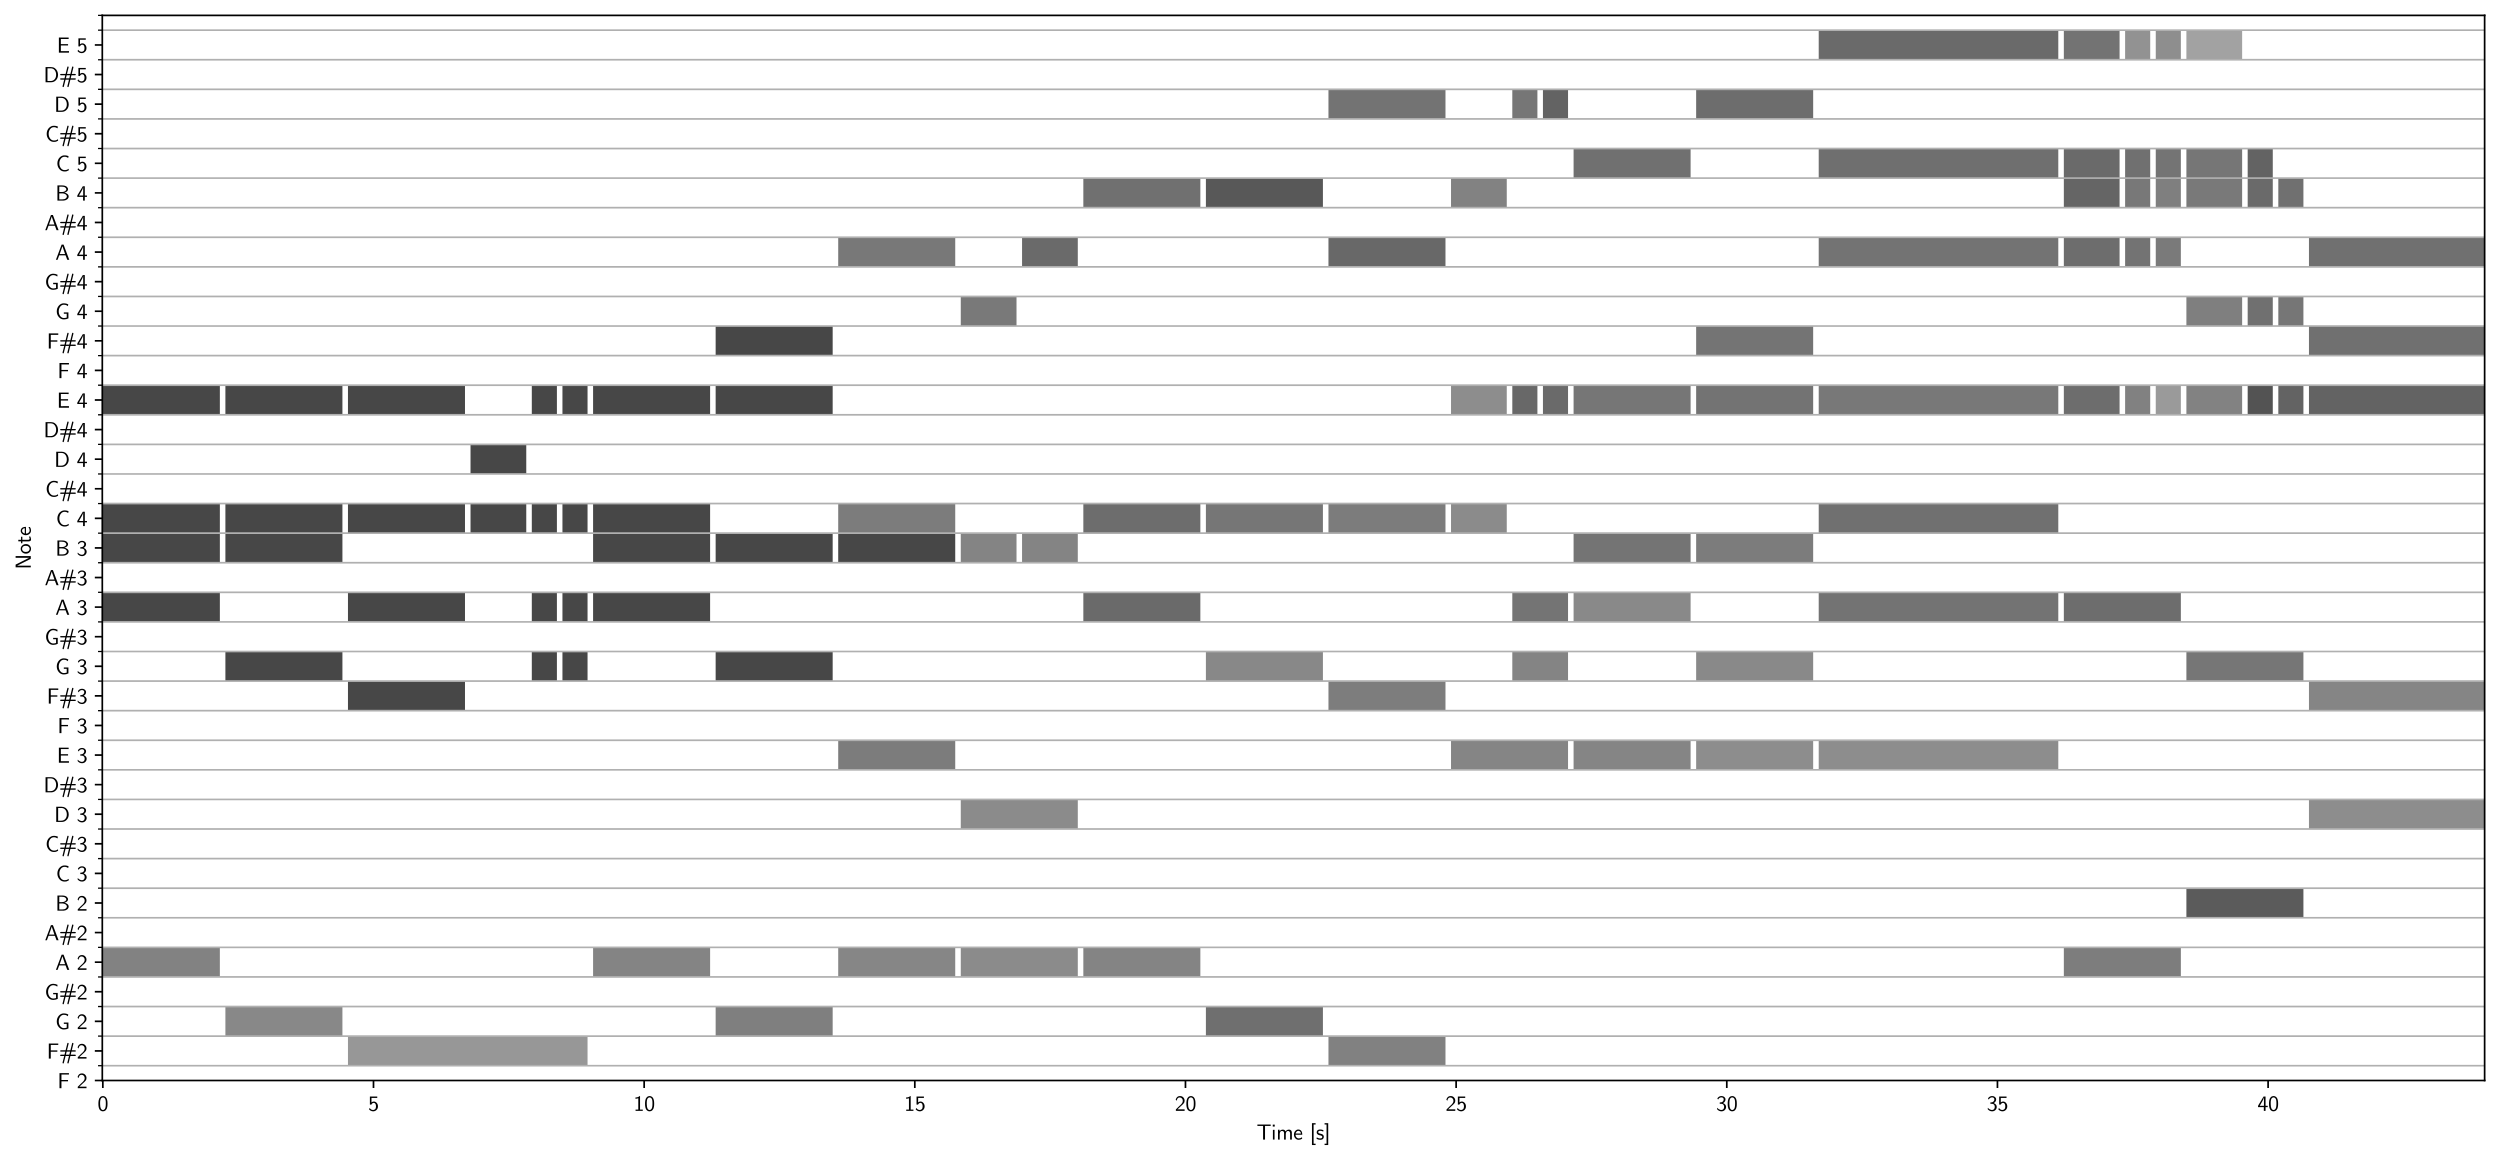 <?xml version="1.0" encoding="utf-8" standalone="no"?>
<!DOCTYPE svg PUBLIC "-//W3C//DTD SVG 1.1//EN"
  "http://www.w3.org/Graphics/SVG/1.1/DTD/svg11.dtd">
<svg xmlns:xlink="http://www.w3.org/1999/xlink" width="1171.12pt" height="543.53pt" viewBox="0 0 1171.12 543.53" xmlns="http://www.w3.org/2000/svg" version="1.1">
 <defs>
  <style type="text/css">*{stroke-linejoin: round; stroke-linecap: butt}</style>
 </defs>
 <g id="figure_1">
  <g id="patch_1">
   <path d="M 0 543.53 
L 1171.12 543.53 
L 1171.12 0 
L 0 0 
z
" style="fill: #ffffff"/>
  </g>
  <g id="axes_1">
   <g id="patch_2">
    <path d="M 47.92 506.16 
L 1163.92 506.16 
L 1163.92 7.2 
L 47.92 7.2 
z
" style="fill: #ffffff"/>
   </g>
   <g id="patch_3">
    <path d="M 48.174 291.33 
L 102.992 291.33 
L 102.992 277.47 
L 48.174 277.47 
z
" clip-path="url(#p9320c60599)" style="opacity: 0.719"/>
   </g>
   <g id="patch_4">
    <path d="M 48.174 263.61 
L 102.992 263.61 
L 102.992 249.75 
L 48.174 249.75 
z
" clip-path="url(#p9320c60599)" style="opacity: 0.719"/>
   </g>
   <g id="patch_5">
    <path d="M 48.174 249.75 
L 102.992 249.75 
L 102.992 235.89 
L 48.174 235.89 
z
" clip-path="url(#p9320c60599)" style="opacity: 0.719"/>
   </g>
   <g id="patch_6">
    <path d="M 48.174 194.31 
L 102.992 194.31 
L 102.992 180.45 
L 48.174 180.45 
z
" clip-path="url(#p9320c60599)" style="opacity: 0.719"/>
   </g>
   <g id="patch_7">
    <path d="M 48.174 457.65 
L 102.992 457.65 
L 102.992 443.79 
L 48.174 443.79 
z
" clip-path="url(#p9320c60599)" style="opacity: 0.49"/>
   </g>
   <g id="patch_8">
    <path d="M 105.588 319.05 
L 160.406 319.05 
L 160.406 305.19 
L 105.588 305.19 
z
" clip-path="url(#p9320c60599)" style="opacity: 0.719"/>
   </g>
   <g id="patch_9">
    <path d="M 105.588 263.61 
L 160.406 263.61 
L 160.406 249.75 
L 105.588 249.75 
z
" clip-path="url(#p9320c60599)" style="opacity: 0.719"/>
   </g>
   <g id="patch_10">
    <path d="M 105.588 249.75 
L 160.406 249.75 
L 160.406 235.89 
L 105.588 235.89 
z
" clip-path="url(#p9320c60599)" style="opacity: 0.719"/>
   </g>
   <g id="patch_11">
    <path d="M 105.588 194.31 
L 160.406 194.31 
L 160.406 180.45 
L 105.588 180.45 
z
" clip-path="url(#p9320c60599)" style="opacity: 0.719"/>
   </g>
   <g id="patch_12">
    <path d="M 105.588 485.37 
L 160.406 485.37 
L 160.406 471.51 
L 105.588 471.51 
z
" clip-path="url(#p9320c60599)" style="opacity: 0.467"/>
   </g>
   <g id="patch_13">
    <path d="M 163.002 332.91 
L 217.821 332.91 
L 217.821 319.05 
L 163.002 319.05 
z
" clip-path="url(#p9320c60599)" style="opacity: 0.719"/>
   </g>
   <g id="patch_14">
    <path d="M 163.002 291.33 
L 217.821 291.33 
L 217.821 277.47 
L 163.002 277.47 
z
" clip-path="url(#p9320c60599)" style="opacity: 0.719"/>
   </g>
   <g id="patch_15">
    <path d="M 163.002 249.75 
L 217.821 249.75 
L 217.821 235.89 
L 163.002 235.89 
z
" clip-path="url(#p9320c60599)" style="opacity: 0.719"/>
   </g>
   <g id="patch_16">
    <path d="M 163.002 194.31 
L 217.821 194.31 
L 217.821 180.45 
L 163.002 180.45 
z
" clip-path="url(#p9320c60599)" style="opacity: 0.719"/>
   </g>
   <g id="patch_17">
    <path d="M 163.002 499.23 
L 275.235 499.23 
L 275.235 485.37 
L 163.002 485.37 
z
" clip-path="url(#p9320c60599)" style="opacity: 0.408"/>
   </g>
   <g id="patch_18">
    <path d="M 220.416 249.75 
L 246.528 249.75 
L 246.528 235.89 
L 220.416 235.89 
z
" clip-path="url(#p9320c60599)" style="opacity: 0.719"/>
   </g>
   <g id="patch_19">
    <path d="M 220.416 222.03 
L 246.528 222.03 
L 246.528 208.17 
L 220.416 208.17 
z
" clip-path="url(#p9320c60599)" style="opacity: 0.719"/>
   </g>
   <g id="patch_20">
    <path d="M 249.123 319.05 
L 260.881 319.05 
L 260.881 305.19 
L 249.123 305.19 
z
" clip-path="url(#p9320c60599)" style="opacity: 0.719"/>
   </g>
   <g id="patch_21">
    <path d="M 249.123 291.33 
L 260.881 291.33 
L 260.881 277.47 
L 249.123 277.47 
z
" clip-path="url(#p9320c60599)" style="opacity: 0.719"/>
   </g>
   <g id="patch_22">
    <path d="M 249.123 249.75 
L 260.881 249.75 
L 260.881 235.89 
L 249.123 235.89 
z
" clip-path="url(#p9320c60599)" style="opacity: 0.719"/>
   </g>
   <g id="patch_23">
    <path d="M 249.123 194.31 
L 260.881 194.31 
L 260.881 180.45 
L 249.123 180.45 
z
" clip-path="url(#p9320c60599)" style="opacity: 0.719"/>
   </g>
   <g id="patch_24">
    <path d="M 263.477 319.05 
L 275.235 319.05 
L 275.235 305.19 
L 263.477 305.19 
z
" clip-path="url(#p9320c60599)" style="opacity: 0.719"/>
   </g>
   <g id="patch_25">
    <path d="M 263.477 291.33 
L 275.235 291.33 
L 275.235 277.47 
L 263.477 277.47 
z
" clip-path="url(#p9320c60599)" style="opacity: 0.719"/>
   </g>
   <g id="patch_26">
    <path d="M 263.477 249.75 
L 275.235 249.75 
L 275.235 235.89 
L 263.477 235.89 
z
" clip-path="url(#p9320c60599)" style="opacity: 0.719"/>
   </g>
   <g id="patch_27">
    <path d="M 263.477 194.31 
L 275.235 194.31 
L 275.235 180.45 
L 263.477 180.45 
z
" clip-path="url(#p9320c60599)" style="opacity: 0.719"/>
   </g>
   <g id="patch_28">
    <path d="M 277.83 291.33 
L 332.649 291.33 
L 332.649 277.47 
L 277.83 277.47 
z
" clip-path="url(#p9320c60599)" style="opacity: 0.719"/>
   </g>
   <g id="patch_29">
    <path d="M 277.83 263.61 
L 332.649 263.61 
L 332.649 249.75 
L 277.83 249.75 
z
" clip-path="url(#p9320c60599)" style="opacity: 0.719"/>
   </g>
   <g id="patch_30">
    <path d="M 277.83 249.75 
L 332.649 249.75 
L 332.649 235.89 
L 277.83 235.89 
z
" clip-path="url(#p9320c60599)" style="opacity: 0.719"/>
   </g>
   <g id="patch_31">
    <path d="M 277.83 194.31 
L 332.649 194.31 
L 332.649 180.45 
L 277.83 180.45 
z
" clip-path="url(#p9320c60599)" style="opacity: 0.719"/>
   </g>
   <g id="patch_32">
    <path d="M 277.83 457.65 
L 332.649 457.65 
L 332.649 443.79 
L 277.83 443.79 
z
" clip-path="url(#p9320c60599)" style="opacity: 0.484"/>
   </g>
   <g id="patch_33">
    <path d="M 335.244 319.05 
L 390.063 319.05 
L 390.063 305.19 
L 335.244 305.19 
z
" clip-path="url(#p9320c60599)" style="opacity: 0.719"/>
   </g>
   <g id="patch_34">
    <path d="M 335.244 263.61 
L 390.063 263.61 
L 390.063 249.75 
L 335.244 249.75 
z
" clip-path="url(#p9320c60599)" style="opacity: 0.719"/>
   </g>
   <g id="patch_35">
    <path d="M 335.244 194.31 
L 390.063 194.31 
L 390.063 180.45 
L 335.244 180.45 
z
" clip-path="url(#p9320c60599)" style="opacity: 0.719"/>
   </g>
   <g id="patch_36">
    <path d="M 335.244 166.59 
L 390.063 166.59 
L 390.063 152.73 
L 335.244 152.73 
z
" clip-path="url(#p9320c60599)" style="opacity: 0.719"/>
   </g>
   <g id="patch_37">
    <path d="M 335.244 485.37 
L 390.063 485.37 
L 390.063 471.51 
L 335.244 471.51 
z
" clip-path="url(#p9320c60599)" style="opacity: 0.502"/>
   </g>
   <g id="patch_38">
    <path d="M 392.658 263.61 
L 447.477 263.61 
L 447.477 249.75 
L 392.658 249.75 
z
" clip-path="url(#p9320c60599)" style="opacity: 0.719"/>
   </g>
   <g id="patch_39">
    <path d="M 392.658 249.75 
L 447.477 249.75 
L 447.477 235.89 
L 392.658 235.89 
z
" clip-path="url(#p9320c60599)" style="opacity: 0.514"/>
   </g>
   <g id="patch_40">
    <path d="M 392.658 125.01 
L 447.477 125.01 
L 447.477 111.15 
L 392.658 111.15 
z
" clip-path="url(#p9320c60599)" style="opacity: 0.531"/>
   </g>
   <g id="patch_41">
    <path d="M 392.658 457.65 
L 447.477 457.65 
L 447.477 443.79 
L 392.658 443.79 
z
" clip-path="url(#p9320c60599)" style="opacity: 0.473"/>
   </g>
   <g id="patch_42">
    <path d="M 392.658 360.63 
L 447.477 360.63 
L 447.477 346.77 
L 392.658 346.77 
z
" clip-path="url(#p9320c60599)" style="opacity: 0.514"/>
   </g>
   <g id="patch_43">
    <path d="M 450.072 263.61 
L 476.184 263.61 
L 476.184 249.75 
L 450.072 249.75 
z
" clip-path="url(#p9320c60599)" style="opacity: 0.484"/>
   </g>
   <g id="patch_44">
    <path d="M 450.072 152.73 
L 476.184 152.73 
L 476.184 138.87 
L 450.072 138.87 
z
" clip-path="url(#p9320c60599)" style="opacity: 0.525"/>
   </g>
   <g id="patch_45">
    <path d="M 450.072 457.65 
L 504.891 457.65 
L 504.891 443.79 
L 450.072 443.79 
z
" clip-path="url(#p9320c60599)" style="opacity: 0.455"/>
   </g>
   <g id="patch_46">
    <path d="M 450.072 388.35 
L 504.891 388.35 
L 504.891 374.49 
L 450.072 374.49 
z
" clip-path="url(#p9320c60599)" style="opacity: 0.455"/>
   </g>
   <g id="patch_47">
    <path d="M 478.779 263.61 
L 504.891 263.61 
L 504.891 249.75 
L 478.779 249.75 
z
" clip-path="url(#p9320c60599)" style="opacity: 0.484"/>
   </g>
   <g id="patch_48">
    <path d="M 478.779 125.01 
L 504.891 125.01 
L 504.891 111.15 
L 478.779 111.15 
z
" clip-path="url(#p9320c60599)" style="opacity: 0.584"/>
   </g>
   <g id="patch_49">
    <path d="M 507.487 249.75 
L 562.305 249.75 
L 562.305 235.89 
L 507.487 235.89 
z
" clip-path="url(#p9320c60599)" style="opacity: 0.572"/>
   </g>
   <g id="patch_50">
    <path d="M 507.487 97.29 
L 562.305 97.29 
L 562.305 83.43 
L 507.487 83.43 
z
" clip-path="url(#p9320c60599)" style="opacity: 0.561"/>
   </g>
   <g id="patch_51">
    <path d="M 507.487 457.65 
L 562.305 457.65 
L 562.305 443.79 
L 507.487 443.79 
z
" clip-path="url(#p9320c60599)" style="opacity: 0.484"/>
   </g>
   <g id="patch_52">
    <path d="M 507.487 291.33 
L 562.305 291.33 
L 562.305 277.47 
L 507.487 277.47 
z
" clip-path="url(#p9320c60599)" style="opacity: 0.584"/>
   </g>
   <g id="patch_53">
    <path d="M 564.901 249.75 
L 619.719 249.75 
L 619.719 235.89 
L 564.901 235.89 
z
" clip-path="url(#p9320c60599)" style="opacity: 0.537"/>
   </g>
   <g id="patch_54">
    <path d="M 564.901 97.29 
L 619.719 97.29 
L 619.719 83.43 
L 564.901 83.43 
z
" clip-path="url(#p9320c60599)" style="opacity: 0.654"/>
   </g>
   <g id="patch_55">
    <path d="M 564.901 485.37 
L 619.719 485.37 
L 619.719 471.51 
L 564.901 471.51 
z
" clip-path="url(#p9320c60599)" style="opacity: 0.566"/>
   </g>
   <g id="patch_56">
    <path d="M 564.901 319.05 
L 619.719 319.05 
L 619.719 305.19 
L 564.901 305.19 
z
" clip-path="url(#p9320c60599)" style="opacity: 0.467"/>
   </g>
   <g id="patch_57">
    <path d="M 622.315 249.75 
L 677.133 249.75 
L 677.133 235.89 
L 622.315 235.89 
z
" clip-path="url(#p9320c60599)" style="opacity: 0.514"/>
   </g>
   <g id="patch_58">
    <path d="M 622.315 125.01 
L 677.133 125.01 
L 677.133 111.15 
L 622.315 111.15 
z
" clip-path="url(#p9320c60599)" style="opacity: 0.59"/>
   </g>
   <g id="patch_59">
    <path d="M 622.315 55.71 
L 677.133 55.71 
L 677.133 41.85 
L 622.315 41.85 
z
" clip-path="url(#p9320c60599)" style="opacity: 0.549"/>
   </g>
   <g id="patch_60">
    <path d="M 622.315 499.23 
L 677.133 499.23 
L 677.133 485.37 
L 622.315 485.37 
z
" clip-path="url(#p9320c60599)" style="opacity: 0.496"/>
   </g>
   <g id="patch_61">
    <path d="M 622.315 332.91 
L 677.133 332.91 
L 677.133 319.05 
L 622.315 319.05 
z
" clip-path="url(#p9320c60599)" style="opacity: 0.508"/>
   </g>
   <g id="patch_62">
    <path d="M 679.729 194.31 
L 705.84 194.31 
L 705.84 180.45 
L 679.729 180.45 
z
" clip-path="url(#p9320c60599)" style="opacity: 0.449"/>
   </g>
   <g id="patch_63">
    <path d="M 679.729 97.29 
L 705.84 97.29 
L 705.84 83.43 
L 679.729 83.43 
z
" clip-path="url(#p9320c60599)" style="opacity: 0.49"/>
   </g>
   <g id="patch_64">
    <path d="M 679.729 249.75 
L 705.84 249.75 
L 705.84 235.89 
L 679.729 235.89 
z
" clip-path="url(#p9320c60599)" style="opacity: 0.455"/>
   </g>
   <g id="patch_65">
    <path d="M 679.729 360.63 
L 734.547 360.63 
L 734.547 346.77 
L 679.729 346.77 
z
" clip-path="url(#p9320c60599)" style="opacity: 0.479"/>
   </g>
   <g id="patch_66">
    <path d="M 708.436 194.31 
L 720.194 194.31 
L 720.194 180.45 
L 708.436 180.45 
z
" clip-path="url(#p9320c60599)" style="opacity: 0.59"/>
   </g>
   <g id="patch_67">
    <path d="M 708.436 55.71 
L 720.194 55.71 
L 720.194 41.85 
L 708.436 41.85 
z
" clip-path="url(#p9320c60599)" style="opacity: 0.537"/>
   </g>
   <g id="patch_68">
    <path d="M 708.436 319.05 
L 734.547 319.05 
L 734.547 305.19 
L 708.436 305.19 
z
" clip-path="url(#p9320c60599)" style="opacity: 0.484"/>
   </g>
   <g id="patch_69">
    <path d="M 708.436 291.33 
L 734.547 291.33 
L 734.547 277.47 
L 708.436 277.47 
z
" clip-path="url(#p9320c60599)" style="opacity: 0.543"/>
   </g>
   <g id="patch_70">
    <path d="M 722.789 194.31 
L 734.547 194.31 
L 734.547 180.45 
L 722.789 180.45 
z
" clip-path="url(#p9320c60599)" style="opacity: 0.584"/>
   </g>
   <g id="patch_71">
    <path d="M 722.789 55.71 
L 734.547 55.71 
L 734.547 41.85 
L 722.789 41.85 
z
" clip-path="url(#p9320c60599)" style="opacity: 0.613"/>
   </g>
   <g id="patch_72">
    <path d="M 737.143 194.31 
L 791.961 194.31 
L 791.961 180.45 
L 737.143 180.45 
z
" clip-path="url(#p9320c60599)" style="opacity: 0.537"/>
   </g>
   <g id="patch_73">
    <path d="M 737.143 83.43 
L 791.961 83.43 
L 791.961 69.57 
L 737.143 69.57 
z
" clip-path="url(#p9320c60599)" style="opacity: 0.561"/>
   </g>
   <g id="patch_74">
    <path d="M 737.143 360.63 
L 791.961 360.63 
L 791.961 346.77 
L 737.143 346.77 
z
" clip-path="url(#p9320c60599)" style="opacity: 0.479"/>
   </g>
   <g id="patch_75">
    <path d="M 737.143 291.33 
L 791.961 291.33 
L 791.961 277.47 
L 737.143 277.47 
z
" clip-path="url(#p9320c60599)" style="opacity: 0.461"/>
   </g>
   <g id="patch_76">
    <path d="M 737.143 263.61 
L 791.961 263.61 
L 791.961 249.75 
L 737.143 249.75 
z
" clip-path="url(#p9320c60599)" style="opacity: 0.543"/>
   </g>
   <g id="patch_77">
    <path d="M 794.557 194.31 
L 849.375 194.31 
L 849.375 180.45 
L 794.557 180.45 
z
" clip-path="url(#p9320c60599)" style="opacity: 0.549"/>
   </g>
   <g id="patch_78">
    <path d="M 794.557 166.59 
L 849.375 166.59 
L 849.375 152.73 
L 794.557 152.73 
z
" clip-path="url(#p9320c60599)" style="opacity: 0.543"/>
   </g>
   <g id="patch_79">
    <path d="M 794.557 55.71 
L 849.375 55.71 
L 849.375 41.85 
L 794.557 41.85 
z
" clip-path="url(#p9320c60599)" style="opacity: 0.572"/>
   </g>
   <g id="patch_80">
    <path d="M 794.557 360.63 
L 849.375 360.63 
L 849.375 346.77 
L 794.557 346.77 
z
" clip-path="url(#p9320c60599)" style="opacity: 0.449"/>
   </g>
   <g id="patch_81">
    <path d="M 794.557 319.05 
L 849.375 319.05 
L 849.375 305.19 
L 794.557 305.19 
z
" clip-path="url(#p9320c60599)" style="opacity: 0.461"/>
   </g>
   <g id="patch_82">
    <path d="M 794.557 263.61 
L 849.375 263.61 
L 849.375 249.75 
L 794.557 249.75 
z
" clip-path="url(#p9320c60599)" style="opacity: 0.514"/>
   </g>
   <g id="patch_83">
    <path d="M 851.971 194.31 
L 964.204 194.31 
L 964.204 180.45 
L 851.971 180.45 
z
" clip-path="url(#p9320c60599)" style="opacity: 0.531"/>
   </g>
   <g id="patch_84">
    <path d="M 851.971 125.01 
L 964.204 125.01 
L 964.204 111.15 
L 851.971 111.15 
z
" clip-path="url(#p9320c60599)" style="opacity: 0.549"/>
   </g>
   <g id="patch_85">
    <path d="M 851.971 83.43 
L 964.204 83.43 
L 964.204 69.57 
L 851.971 69.57 
z
" clip-path="url(#p9320c60599)" style="opacity: 0.566"/>
   </g>
   <g id="patch_86">
    <path d="M 851.971 27.99 
L 964.204 27.99 
L 964.204 14.13 
L 851.971 14.13 
z
" clip-path="url(#p9320c60599)" style="opacity: 0.584"/>
   </g>
   <g id="patch_87">
    <path d="M 851.971 360.63 
L 964.204 360.63 
L 964.204 346.77 
L 851.971 346.77 
z
" clip-path="url(#p9320c60599)" style="opacity: 0.449"/>
   </g>
   <g id="patch_88">
    <path d="M 851.971 291.33 
L 964.204 291.33 
L 964.204 277.47 
L 851.971 277.47 
z
" clip-path="url(#p9320c60599)" style="opacity: 0.549"/>
   </g>
   <g id="patch_89">
    <path d="M 851.971 249.75 
L 964.204 249.75 
L 964.204 235.89 
L 851.971 235.89 
z
" clip-path="url(#p9320c60599)" style="opacity: 0.561"/>
   </g>
   <g id="patch_90">
    <path d="M 966.799 194.31 
L 992.911 194.31 
L 992.911 180.45 
L 966.799 180.45 
z
" clip-path="url(#p9320c60599)" style="opacity: 0.572"/>
   </g>
   <g id="patch_91">
    <path d="M 966.799 125.01 
L 992.911 125.01 
L 992.911 111.15 
L 966.799 111.15 
z
" clip-path="url(#p9320c60599)" style="opacity: 0.572"/>
   </g>
   <g id="patch_92">
    <path d="M 966.799 97.29 
L 992.911 97.29 
L 992.911 83.43 
L 966.799 83.43 
z
" clip-path="url(#p9320c60599)" style="opacity: 0.602"/>
   </g>
   <g id="patch_93">
    <path d="M 966.799 83.43 
L 992.911 83.43 
L 992.911 69.57 
L 966.799 69.57 
z
" clip-path="url(#p9320c60599)" style="opacity: 0.584"/>
   </g>
   <g id="patch_94">
    <path d="M 966.799 27.99 
L 992.911 27.99 
L 992.911 14.13 
L 966.799 14.13 
z
" clip-path="url(#p9320c60599)" style="opacity: 0.549"/>
   </g>
   <g id="patch_95">
    <path d="M 966.799 457.65 
L 1021.618 457.65 
L 1021.618 443.79 
L 966.799 443.79 
z
" clip-path="url(#p9320c60599)" style="opacity: 0.508"/>
   </g>
   <g id="patch_96">
    <path d="M 966.799 291.33 
L 1021.618 291.33 
L 1021.618 277.47 
L 966.799 277.47 
z
" clip-path="url(#p9320c60599)" style="opacity: 0.572"/>
   </g>
   <g id="patch_97">
    <path d="M 995.506 194.31 
L 1007.264 194.31 
L 1007.264 180.45 
L 995.506 180.45 
z
" clip-path="url(#p9320c60599)" style="opacity: 0.496"/>
   </g>
   <g id="patch_98">
    <path d="M 995.506 125.01 
L 1007.264 125.01 
L 1007.264 111.15 
L 995.506 111.15 
z
" clip-path="url(#p9320c60599)" style="opacity: 0.549"/>
   </g>
   <g id="patch_99">
    <path d="M 995.506 97.29 
L 1007.264 97.29 
L 1007.264 83.43 
L 995.506 83.43 
z
" clip-path="url(#p9320c60599)" style="opacity: 0.531"/>
   </g>
   <g id="patch_100">
    <path d="M 995.506 83.43 
L 1007.264 83.43 
L 1007.264 69.57 
L 995.506 69.57 
z
" clip-path="url(#p9320c60599)" style="opacity: 0.561"/>
   </g>
   <g id="patch_101">
    <path d="M 995.506 27.99 
L 1007.264 27.99 
L 1007.264 14.13 
L 995.506 14.13 
z
" clip-path="url(#p9320c60599)" style="opacity: 0.426"/>
   </g>
   <g id="patch_102">
    <path d="M 1009.86 194.31 
L 1021.618 194.31 
L 1021.618 180.45 
L 1009.86 180.45 
z
" clip-path="url(#p9320c60599)" style="opacity: 0.396"/>
   </g>
   <g id="patch_103">
    <path d="M 1009.86 125.01 
L 1021.618 125.01 
L 1021.618 111.15 
L 1009.86 111.15 
z
" clip-path="url(#p9320c60599)" style="opacity: 0.52"/>
   </g>
   <g id="patch_104">
    <path d="M 1009.86 97.29 
L 1021.618 97.29 
L 1021.618 83.43 
L 1009.86 83.43 
z
" clip-path="url(#p9320c60599)" style="opacity: 0.502"/>
   </g>
   <g id="patch_105">
    <path d="M 1009.86 83.43 
L 1021.618 83.43 
L 1021.618 69.57 
L 1009.86 69.57 
z
" clip-path="url(#p9320c60599)" style="opacity: 0.543"/>
   </g>
   <g id="patch_106">
    <path d="M 1009.86 27.99 
L 1021.618 27.99 
L 1021.618 14.13 
L 1009.86 14.13 
z
" clip-path="url(#p9320c60599)" style="opacity: 0.443"/>
   </g>
   <g id="patch_107">
    <path d="M 1024.213 194.31 
L 1050.325 194.31 
L 1050.325 180.45 
L 1024.213 180.45 
z
" clip-path="url(#p9320c60599)" style="opacity: 0.49"/>
   </g>
   <g id="patch_108">
    <path d="M 1024.213 152.73 
L 1050.325 152.73 
L 1050.325 138.87 
L 1024.213 138.87 
z
" clip-path="url(#p9320c60599)" style="opacity: 0.502"/>
   </g>
   <g id="patch_109">
    <path d="M 1024.213 97.29 
L 1050.325 97.29 
L 1050.325 83.43 
L 1024.213 83.43 
z
" clip-path="url(#p9320c60599)" style="opacity: 0.525"/>
   </g>
   <g id="patch_110">
    <path d="M 1024.213 83.43 
L 1050.325 83.43 
L 1050.325 69.57 
L 1024.213 69.57 
z
" clip-path="url(#p9320c60599)" style="opacity: 0.537"/>
   </g>
   <g id="patch_111">
    <path d="M 1024.213 27.99 
L 1050.325 27.99 
L 1050.325 14.13 
L 1024.213 14.13 
z
" clip-path="url(#p9320c60599)" style="opacity: 0.367"/>
   </g>
   <g id="patch_112">
    <path d="M 1024.213 429.93 
L 1079.032 429.93 
L 1079.032 416.07 
L 1024.213 416.07 
z
" clip-path="url(#p9320c60599)" style="opacity: 0.643"/>
   </g>
   <g id="patch_113">
    <path d="M 1024.213 319.05 
L 1079.032 319.05 
L 1079.032 305.19 
L 1024.213 305.19 
z
" clip-path="url(#p9320c60599)" style="opacity: 0.537"/>
   </g>
   <g id="patch_114">
    <path d="M 1052.92 194.31 
L 1064.678 194.31 
L 1064.678 180.45 
L 1052.92 180.45 
z
" clip-path="url(#p9320c60599)" style="opacity: 0.672"/>
   </g>
   <g id="patch_115">
    <path d="M 1052.92 152.73 
L 1064.678 152.73 
L 1064.678 138.87 
L 1052.92 138.87 
z
" clip-path="url(#p9320c60599)" style="opacity: 0.561"/>
   </g>
   <g id="patch_116">
    <path d="M 1052.92 97.29 
L 1064.678 97.29 
L 1064.678 83.43 
L 1052.92 83.43 
z
" clip-path="url(#p9320c60599)" style="opacity: 0.584"/>
   </g>
   <g id="patch_117">
    <path d="M 1052.92 83.43 
L 1064.678 83.43 
L 1064.678 69.57 
L 1052.92 69.57 
z
" clip-path="url(#p9320c60599)" style="opacity: 0.613"/>
   </g>
   <g id="patch_118">
    <path d="M 1067.274 194.31 
L 1079.032 194.31 
L 1079.032 180.45 
L 1067.274 180.45 
z
" clip-path="url(#p9320c60599)" style="opacity: 0.613"/>
   </g>
   <g id="patch_119">
    <path d="M 1067.274 152.73 
L 1079.032 152.73 
L 1079.032 138.87 
L 1067.274 138.87 
z
" clip-path="url(#p9320c60599)" style="opacity: 0.537"/>
   </g>
   <g id="patch_120">
    <path d="M 1067.274 97.29 
L 1079.032 97.29 
L 1079.032 83.43 
L 1067.274 83.43 
z
" clip-path="url(#p9320c60599)" style="opacity: 0.561"/>
   </g>
   <g id="patch_121">
    <path d="M 1081.627 194.31 
L 1193.86 194.31 
L 1193.86 180.45 
L 1081.627 180.45 
z
" clip-path="url(#p9320c60599)" style="opacity: 0.613"/>
   </g>
   <g id="patch_122">
    <path d="M 1081.627 166.59 
L 1193.86 166.59 
L 1193.86 152.73 
L 1081.627 152.73 
z
" clip-path="url(#p9320c60599)" style="opacity: 0.561"/>
   </g>
   <g id="patch_123">
    <path d="M 1081.627 125.01 
L 1193.86 125.01 
L 1193.86 111.15 
L 1081.627 111.15 
z
" clip-path="url(#p9320c60599)" style="opacity: 0.561"/>
   </g>
   <g id="patch_124">
    <path d="M 1081.627 388.35 
L 1193.86 388.35 
L 1193.86 374.49 
L 1081.627 374.49 
z
" clip-path="url(#p9320c60599)" style="opacity: 0.449"/>
   </g>
   <g id="patch_125">
    <path d="M 1081.627 332.91 
L 1193.86 332.91 
L 1193.86 319.05 
L 1081.627 319.05 
z
" clip-path="url(#p9320c60599)" style="opacity: 0.479"/>
   </g>
   <g id="matplotlib.axis_1">
    <g id="xtick_1">
     <g id="line2d_1">
      <defs>
       <path id="m5e44d453f1" d="M 0 0 
L 0 3.5 
" style="stroke: #000000; stroke-width: 0.8"/>
      </defs>
      <g>
       <use xlink:href="#m5e44d453f1" x="48.174" y="506.16" style="stroke: #000000; stroke-width: 0.8"/>
      </g>
     </g>
     <g id="text_1">
      <!-- 0 -->
      <g transform="translate(45.674 520.38) scale(0.1 -0.1)">
       <defs>
        <path id="CMUSansSerif-30" d="M 262 1984 
L 262 2093 
Q 262 2342 272 2528 
Q 282 2714 333 3018 
Q 384 3322 473 3536 
Q 563 3750 748 3958 
Q 934 4166 1190 4262 
Q 1389 4339 1594 4339 
Q 1773 4339 1939 4291 
Q 2106 4243 2291 4099 
Q 2477 3955 2614 3731 
Q 2752 3507 2841 3113 
Q 2931 2720 2931 2208 
L 2931 2074 
Q 2931 1830 2921 1638 
Q 2912 1446 2861 1152 
Q 2810 858 2717 643 
Q 2624 429 2438 227 
Q 2253 26 1997 -70 
Q 1786 -141 1594 -141 
Q 1414 -141 1251 -96 
Q 1088 -51 899 86 
Q 710 224 576 448 
Q 442 672 352 1069 
Q 262 1466 262 1984 
z
M 762 1984 
Q 762 1555 819 1232 
Q 877 909 960 726 
Q 1043 544 1161 432 
Q 1280 320 1382 285 
Q 1485 250 1600 250 
Q 1747 250 1875 317 
Q 2003 384 2137 553 
Q 2272 723 2352 1091 
Q 2432 1459 2432 1990 
L 2432 2368 
Q 2432 2854 2352 3187 
Q 2272 3520 2134 3673 
Q 1997 3827 1869 3884 
Q 1741 3942 1593 3942 
Q 1446 3942 1318 3884 
Q 1190 3827 1056 3673 
Q 922 3520 842 3184 
Q 762 2848 762 2368 
L 762 1984 
z
" transform="scale(0.016)"/>
       </defs>
       <use xlink:href="#CMUSansSerif-30"/>
      </g>
     </g>
    </g>
    <g id="xtick_2">
     <g id="line2d_2">
      <g>
       <use xlink:href="#m5e44d453f1" x="174.963" y="506.16" style="stroke: #000000; stroke-width: 0.8"/>
      </g>
     </g>
     <g id="text_2">
      <!-- 5 -->
      <g transform="translate(172.463 520.38) scale(0.1 -0.1)">
       <defs>
        <path id="CMUSansSerif-35" d="M 243 486 
L 461 845 
Q 819 256 1459 256 
Q 1779 256 2038 502 
Q 2298 749 2298 1312 
Q 2298 1837 2109 2089 
Q 1920 2342 1645 2342 
Q 1210 2342 941 1830 
L 506 1830 
L 506 4192 
L 2662 4192 
L 2662 3782 
L 973 3782 
L 973 2470 
Q 1299 2733 1658 2733 
Q 2150 2733 2512 2320 
Q 2874 1907 2874 1306 
Q 2874 691 2454 275 
Q 2035 -141 1466 -141 
Q 1101 -141 774 28 
Q 448 198 243 486 
z
" transform="scale(0.016)"/>
       </defs>
       <use xlink:href="#CMUSansSerif-35"/>
      </g>
     </g>
    </g>
    <g id="xtick_3">
     <g id="line2d_3">
      <g>
       <use xlink:href="#m5e44d453f1" x="301.753" y="506.16" style="stroke: #000000; stroke-width: 0.8"/>
      </g>
     </g>
     <g id="text_3">
      <!-- 10 -->
      <g transform="translate(296.753 520.38) scale(0.1 -0.1)">
       <defs>
        <path id="CMUSansSerif-31" d="M 576 3546 
L 576 3917 
Q 1344 3917 1798 4339 
L 1920 4339 
L 1920 378 
L 2720 378 
L 2720 0 
L 608 0 
L 608 378 
L 1408 378 
L 1408 3693 
Q 1030 3546 576 3546 
z
" transform="scale(0.016)"/>
       </defs>
       <use xlink:href="#CMUSansSerif-31"/>
       <use xlink:href="#CMUSansSerif-30" x="50"/>
      </g>
     </g>
    </g>
    <g id="xtick_4">
     <g id="line2d_4">
      <g>
       <use xlink:href="#m5e44d453f1" x="428.542" y="506.16" style="stroke: #000000; stroke-width: 0.8"/>
      </g>
     </g>
     <g id="text_4">
      <!-- 15 -->
      <g transform="translate(423.542 520.38) scale(0.1 -0.1)">
       <use xlink:href="#CMUSansSerif-31"/>
       <use xlink:href="#CMUSansSerif-35" x="50"/>
      </g>
     </g>
    </g>
    <g id="xtick_5">
     <g id="line2d_5">
      <g>
       <use xlink:href="#m5e44d453f1" x="555.331" y="506.16" style="stroke: #000000; stroke-width: 0.8"/>
      </g>
     </g>
     <g id="text_5">
      <!-- 20 -->
      <g transform="translate(550.331 520.38) scale(0.1 -0.1)">
       <defs>
        <path id="CMUSansSerif-32" d="M 262 3290 
Q 576 4339 1504 4339 
Q 2118 4339 2496 3936 
Q 2874 3533 2874 2970 
Q 2874 2746 2813 2560 
Q 2752 2374 2576 2166 
Q 2400 1958 2265 1830 
Q 2131 1702 1805 1414 
Q 1632 1261 774 448 
L 2874 454 
L 2874 0 
L 314 0 
L 314 416 
L 1146 1242 
Q 1197 1293 1366 1446 
Q 1536 1600 1593 1654 
Q 1651 1709 1788 1846 
Q 1926 1984 1977 2057 
Q 2029 2131 2121 2256 
Q 2214 2381 2246 2477 
Q 2278 2573 2310 2697 
Q 2342 2822 2342 2950 
Q 2342 3360 2083 3641 
Q 1824 3923 1421 3923 
Q 1203 3923 1033 3824 
Q 864 3725 777 3581 
Q 691 3437 636 3293 
Q 582 3149 563 3046 
L 538 2938 
L 262 3290 
z
" transform="scale(0.016)"/>
       </defs>
       <use xlink:href="#CMUSansSerif-32"/>
       <use xlink:href="#CMUSansSerif-30" x="50"/>
      </g>
     </g>
    </g>
    <g id="xtick_6">
     <g id="line2d_6">
      <g>
       <use xlink:href="#m5e44d453f1" x="682.121" y="506.16" style="stroke: #000000; stroke-width: 0.8"/>
      </g>
     </g>
     <g id="text_6">
      <!-- 25 -->
      <g transform="translate(677.121 520.38) scale(0.1 -0.1)">
       <use xlink:href="#CMUSansSerif-32"/>
       <use xlink:href="#CMUSansSerif-35" x="50"/>
      </g>
     </g>
    </g>
    <g id="xtick_7">
     <g id="line2d_7">
      <g>
       <use xlink:href="#m5e44d453f1" x="808.91" y="506.16" style="stroke: #000000; stroke-width: 0.8"/>
      </g>
     </g>
     <g id="text_7">
      <!-- 30 -->
      <g transform="translate(803.91 520.38) scale(0.1 -0.1)">
       <defs>
        <path id="CMUSansSerif-33" d="M 262 518 
L 333 909 
Q 538 634 816 474 
Q 1094 314 1254 285 
Q 1414 256 1562 256 
Q 1914 256 2131 512 
Q 2349 768 2349 1165 
Q 2349 1536 2141 1801 
Q 1933 2067 1530 2067 
L 1062 2067 
L 1062 2464 
Q 1216 2477 1328 2486 
Q 1440 2496 1472 2499 
Q 1504 2502 1523 2502 
Q 1830 2560 2025 2809 
Q 2221 3059 2221 3360 
Q 2221 3629 2041 3792 
Q 1862 3955 1574 3955 
Q 1011 3955 685 3475 
Q 646 3418 582 3290 
L 352 3642 
Q 794 4339 1587 4339 
Q 2074 4339 2410 4051 
Q 2746 3763 2746 3360 
Q 2746 2669 2035 2266 
Q 2477 2112 2701 1811 
Q 2925 1510 2925 1152 
Q 2925 634 2537 246 
Q 2150 -141 1568 -141 
Q 781 -141 262 518 
z
" transform="scale(0.016)"/>
       </defs>
       <use xlink:href="#CMUSansSerif-33"/>
       <use xlink:href="#CMUSansSerif-30" x="50"/>
      </g>
     </g>
    </g>
    <g id="xtick_8">
     <g id="line2d_8">
      <g>
       <use xlink:href="#m5e44d453f1" x="935.699" y="506.16" style="stroke: #000000; stroke-width: 0.8"/>
      </g>
     </g>
     <g id="text_8">
      <!-- 35 -->
      <g transform="translate(930.699 520.38) scale(0.1 -0.1)">
       <use xlink:href="#CMUSansSerif-33"/>
       <use xlink:href="#CMUSansSerif-35" x="50"/>
      </g>
     </g>
    </g>
    <g id="xtick_9">
     <g id="line2d_9">
      <g>
       <use xlink:href="#m5e44d453f1" x="1062.489" y="506.16" style="stroke: #000000; stroke-width: 0.8"/>
      </g>
     </g>
     <g id="text_9">
      <!-- 40 -->
      <g transform="translate(1057.489 520.38) scale(0.1 -0.1)">
       <defs>
        <path id="CMUSansSerif-34" d="M 173 1094 
Q 173 1094 173 1402 
Q 173 1478 243 1600 
L 1792 4192 
L 2381 4192 
L 2381 1485 
L 3014 1485 
L 3014 1094 
L 2381 1094 
L 2381 0 
L 1869 0 
L 1869 1094 
L 173 1094 
z
M 672 1485 
L 1907 1485 
L 1907 3955 
Q 1869 3718 1725 3392 
Q 1581 3066 1453 2838 
Q 1325 2611 890 1862 
Q 749 1619 672 1485 
z
" transform="scale(0.016)"/>
       </defs>
       <use xlink:href="#CMUSansSerif-34"/>
       <use xlink:href="#CMUSansSerif-30" x="50"/>
      </g>
     </g>
    </g>
    <g id="text_10">
     <!-- Time [s] -->
     <g transform="translate(588.664 533.83) scale(0.1 -0.1)">
      <defs>
       <path id="CMUSansSerif-54" d="M 224 3987 
L 224 4410 
L 4115 4410 
L 4115 3987 
L 3206 3987 
L 2458 3994 
L 2458 0 
L 1888 0 
L 1888 3994 
L 1133 3987 
L 224 3987 
z
" transform="scale(0.016)"/>
       <path id="CMUSansSerif-69" d="M 518 0 
L 518 2848 
L 998 2848 
L 998 0 
L 518 0 
z
M 475 3808 
L 475 4378 
L 1051 4378 
L 1051 3808 
L 475 3808 
z
" transform="scale(0.016)"/>
       <path id="CMUSansSerif-6d" d="M 512 0 
L 512 2880 
L 979 2880 
L 979 2432 
Q 1350 2912 1914 2912 
Q 2534 2912 2726 2394 
Q 3117 2912 3693 2912 
Q 3936 2912 4112 2832 
Q 4288 2752 4374 2646 
Q 4461 2541 4509 2374 
Q 4557 2208 4563 2102 
Q 4570 1997 4570 1843 
L 4570 0 
L 4064 0 
L 4064 1798 
Q 4064 1811 4064 1836 
Q 4064 1862 4051 1939 
Q 4038 2016 4016 2083 
Q 3994 2150 3949 2233 
Q 3904 2317 3840 2377 
Q 3776 2438 3673 2480 
Q 3571 2522 3443 2522 
Q 3104 2522 2947 2234 
Q 2790 1946 2790 1536 
L 2790 0 
L 2291 0 
L 2291 1798 
Q 2291 1907 2288 1971 
Q 2285 2035 2249 2153 
Q 2214 2272 2153 2342 
Q 2093 2413 1968 2467 
Q 1843 2522 1664 2522 
Q 1325 2522 1168 2234 
Q 1011 1946 1011 1536 
L 1011 0 
L 512 0 
z
" transform="scale(0.016)"/>
       <path id="CMUSansSerif-65" d="M 218 1446 
Q 218 2080 605 2515 
Q 992 2950 1510 2950 
Q 1702 2950 1875 2889 
Q 2048 2829 2224 2688 
Q 2400 2547 2515 2265 
Q 2630 1984 2650 1594 
L 2650 1408 
L 666 1408 
Q 685 928 960 627 
Q 1235 326 1613 326 
Q 2099 326 2586 678 
L 2624 256 
Q 2138 -70 1613 -70 
Q 1005 -70 611 381 
Q 218 832 218 1446 
z
M 698 1760 
L 2285 1760 
Q 2246 2010 2147 2182 
Q 2048 2355 1923 2428 
Q 1798 2502 1699 2528 
Q 1600 2554 1510 2554 
Q 1184 2554 973 2304 
Q 762 2054 698 1760 
z
" transform="scale(0.016)"/>
       <path id="CMUSansSerif-20" transform="scale(0.016)"/>
       <path id="CMUSansSerif-5b" d="M 640 -1600 
L 640 4800 
L 1702 4800 
L 1702 4410 
L 1120 4410 
L 1120 -1210 
L 1702 -1210 
L 1702 -1600 
L 640 -1600 
z
" transform="scale(0.016)"/>
       <path id="CMUSansSerif-73" d="M 173 218 
L 250 653 
Q 262 646 332 604 
Q 403 563 438 544 
Q 474 525 554 486 
Q 634 448 701 425 
Q 768 403 857 377 
Q 947 352 1046 342 
Q 1146 333 1254 333 
Q 1574 333 1712 467 
Q 1850 602 1850 768 
Q 1850 928 1734 1033 
Q 1619 1139 1491 1178 
Q 1427 1197 1206 1241 
Q 986 1286 877 1318 
Q 614 1402 412 1603 
Q 211 1805 211 2106 
Q 211 2253 256 2384 
Q 301 2515 406 2652 
Q 512 2790 733 2870 
Q 954 2950 1261 2950 
Q 1722 2950 2195 2752 
L 2125 2330 
Q 2118 2336 2051 2365 
Q 1984 2394 1974 2400 
Q 1965 2406 1904 2432 
Q 1843 2458 1820 2464 
Q 1798 2470 1740 2492 
Q 1683 2515 1651 2518 
Q 1619 2522 1558 2538 
Q 1498 2554 1450 2557 
Q 1402 2560 1338 2563 
Q 1274 2566 1203 2566 
Q 909 2566 787 2448 
Q 666 2330 666 2176 
Q 666 1965 835 1872 
Q 1005 1779 1312 1724 
Q 1619 1670 1747 1613 
Q 1978 1510 2141 1305 
Q 2304 1101 2304 813 
Q 2304 666 2259 525 
Q 2214 384 2108 243 
Q 2003 102 1782 16 
Q 1562 -70 1261 -70 
Q 698 -70 173 218 
z
" transform="scale(0.016)"/>
       <path id="CMUSansSerif-5d" d="M 134 -1210 
L 710 -1210 
L 710 4410 
L 134 4410 
L 134 4800 
L 1197 4800 
L 1197 -1600 
L 134 -1600 
L 134 -1210 
z
" transform="scale(0.016)"/>
      </defs>
      <use xlink:href="#CMUSansSerif-54"/>
      <use xlink:href="#CMUSansSerif-69" x="68"/>
      <use xlink:href="#CMUSansSerif-6d" x="91.9"/>
      <use xlink:href="#CMUSansSerif-65" x="171.3"/>
      <use xlink:href="#CMUSansSerif-20" x="215.7"/>
      <use xlink:href="#CMUSansSerif-5b" x="249"/>
      <use xlink:href="#CMUSansSerif-73" x="277.9"/>
      <use xlink:href="#CMUSansSerif-5d" x="316.2"/>
     </g>
    </g>
   </g>
   <g id="matplotlib.axis_2">
    <g id="ytick_1">
     <g id="line2d_10">
      <defs>
       <path id="meba9a8c147" d="M 0 0 
L -3.5 0 
" style="stroke: #000000; stroke-width: 0.8"/>
      </defs>
      <g>
       <use xlink:href="#meba9a8c147" x="47.92" y="506.16" style="stroke: #000000; stroke-width: 0.8"/>
      </g>
     </g>
     <g id="text_11">
      <!-- F 2 -->
      <g transform="translate(26.9 509.77) scale(0.1 -0.1)">
       <defs>
        <path id="CMUSansSerif-46" d="M 602 0 
L 602 4422 
L 3373 4422 
L 3373 4000 
L 3021 4000 
L 2867 4006 
L 1382 4006 
L 1178 4013 
L 1178 2406 
L 3104 2406 
L 3104 2016 
L 1178 2016 
L 1178 0 
L 602 0 
z
" transform="scale(0.016)"/>
       </defs>
       <use xlink:href="#CMUSansSerif-46"/>
       <use xlink:href="#CMUSansSerif-20" x="56.9"/>
       <use xlink:href="#CMUSansSerif-32" x="90.2"/>
      </g>
     </g>
    </g>
    <g id="ytick_2">
     <g id="line2d_11">
      <g>
       <use xlink:href="#meba9a8c147" x="47.92" y="492.3" style="stroke: #000000; stroke-width: 0.8"/>
      </g>
     </g>
     <g id="text_12">
      <!-- F#2 -->
      <g transform="translate(21.9 495.91) scale(0.1 -0.1)">
       <defs>
        <path id="CMUSansSerif-23" d="M 358 960 
Q 358 1152 595 1152 
L 1651 1152 
L 1862 2048 
L 582 2048 
Q 358 2054 358 2240 
Q 358 2438 614 2438 
L 1965 2438 
L 2445 4371 
Q 2445 4371 2458 4403 
Q 2464 4435 2467 4457 
Q 2470 4480 2489 4512 
Q 2509 4544 2528 4566 
Q 2547 4589 2582 4605 
Q 2618 4621 2662 4621 
Q 2739 4621 2793 4566 
Q 2848 4512 2854 4435 
Q 2854 4378 2829 4288 
L 2368 2438 
L 3373 2438 
L 3846 4371 
L 3853 4403 
Q 3866 4435 3869 4457 
Q 3872 4480 3891 4512 
Q 3910 4544 3929 4566 
Q 3949 4589 3984 4605 
Q 4019 4621 4064 4621 
Q 4141 4621 4195 4563 
Q 4250 4506 4256 4429 
Q 4256 4352 4237 4288 
L 3776 2438 
L 4646 2438 
Q 4826 2438 4883 2400 
Q 4966 2336 4966 2240 
Q 4966 2048 4730 2048 
L 3674 2048 
L 3456 1152 
L 4742 1152 
Q 4832 1152 4886 1110 
Q 4941 1069 4953 1033 
Q 4966 998 4966 960 
Q 4966 762 4710 762 
L 3360 762 
L 2880 -1171 
L 2874 -1190 
Q 2867 -1216 2864 -1232 
Q 2861 -1248 2851 -1273 
Q 2842 -1299 2832 -1315 
Q 2822 -1331 2806 -1353 
Q 2790 -1376 2771 -1389 
Q 2752 -1402 2723 -1411 
Q 2694 -1421 2662 -1421 
Q 2586 -1421 2531 -1363 
Q 2477 -1306 2470 -1229 
Q 2470 -1178 2496 -1088 
L 2950 762 
L 1952 762 
L 1472 -1171 
L 1466 -1190 
Q 1459 -1216 1456 -1232 
Q 1453 -1248 1443 -1273 
Q 1434 -1299 1424 -1315 
Q 1414 -1331 1398 -1353 
Q 1382 -1376 1363 -1389 
Q 1344 -1402 1315 -1411 
Q 1286 -1421 1254 -1421 
Q 1178 -1421 1123 -1363 
Q 1069 -1306 1062 -1229 
Q 1062 -1178 1088 -1088 
L 1549 762 
L 672 762 
Q 486 762 435 800 
Q 358 858 358 960 
z
M 2054 1152 
L 3053 1152 
L 3270 2048 
L 2272 2048 
L 2054 1152 
z
" transform="scale(0.016)"/>
       </defs>
       <use xlink:href="#CMUSansSerif-46"/>
       <use xlink:href="#CMUSansSerif-23" x="56.9"/>
       <use xlink:href="#CMUSansSerif-32" x="140.2"/>
      </g>
     </g>
    </g>
    <g id="ytick_3">
     <g id="line2d_12">
      <g>
       <use xlink:href="#meba9a8c147" x="47.92" y="478.44" style="stroke: #000000; stroke-width: 0.8"/>
      </g>
     </g>
     <g id="text_13">
      <!-- G 2 -->
      <g transform="translate(25.92 482.05) scale(0.1 -0.1)">
       <defs>
        <path id="CMUSansSerif-47" d="M 422 2221 
Q 422 3206 1027 3894 
Q 1632 4582 2502 4582 
Q 3168 4582 3782 4275 
L 3686 3744 
Q 3501 3885 3379 3958 
Q 3258 4032 3024 4102 
Q 2790 4173 2515 4173 
Q 1856 4173 1427 3593 
Q 998 3014 998 2227 
Q 998 1408 1436 838 
Q 1875 269 2509 269 
Q 2842 269 3334 403 
L 3334 1517 
L 2483 1517 
L 2483 1914 
L 3834 1914 
L 3834 166 
Q 3194 -141 2502 -141 
Q 1626 -141 1024 550 
Q 422 1242 422 2221 
z
" transform="scale(0.016)"/>
       </defs>
       <use xlink:href="#CMUSansSerif-47"/>
       <use xlink:href="#CMUSansSerif-20" x="66.7"/>
       <use xlink:href="#CMUSansSerif-32" x="100"/>
      </g>
     </g>
    </g>
    <g id="ytick_4">
     <g id="line2d_13">
      <g>
       <use xlink:href="#meba9a8c147" x="47.92" y="464.58" style="stroke: #000000; stroke-width: 0.8"/>
      </g>
     </g>
     <g id="text_14">
      <!-- G#2 -->
      <g transform="translate(20.92 468.19) scale(0.1 -0.1)">
       <use xlink:href="#CMUSansSerif-47"/>
       <use xlink:href="#CMUSansSerif-23" x="66.7"/>
       <use xlink:href="#CMUSansSerif-32" x="150"/>
      </g>
     </g>
    </g>
    <g id="ytick_5">
     <g id="line2d_14">
      <g>
       <use xlink:href="#meba9a8c147" x="47.92" y="450.72" style="stroke: #000000; stroke-width: 0.8"/>
      </g>
     </g>
     <g id="text_15">
      <!-- A 2 -->
      <g transform="translate(25.92 454.33) scale(0.1 -0.1)">
       <defs>
        <path id="CMUSansSerif-41" d="M 173 0 
L 1843 4442 
L 2413 4442 
L 4077 0 
L 3488 0 
L 2995 1306 
L 1139 1306 
L 653 0 
L 173 0 
z
M 1274 1664 
L 2861 1664 
Q 2106 3757 2067 3994 
Q 1984 3603 1274 1664 
z
" transform="scale(0.016)"/>
       </defs>
       <use xlink:href="#CMUSansSerif-41"/>
       <use xlink:href="#CMUSansSerif-20" x="66.7"/>
       <use xlink:href="#CMUSansSerif-32" x="100"/>
      </g>
     </g>
    </g>
    <g id="ytick_6">
     <g id="line2d_15">
      <g>
       <use xlink:href="#meba9a8c147" x="47.92" y="436.86" style="stroke: #000000; stroke-width: 0.8"/>
      </g>
     </g>
     <g id="text_16">
      <!-- A#2 -->
      <g transform="translate(20.92 440.47) scale(0.1 -0.1)">
       <use xlink:href="#CMUSansSerif-41"/>
       <use xlink:href="#CMUSansSerif-23" x="66.7"/>
       <use xlink:href="#CMUSansSerif-32" x="150"/>
      </g>
     </g>
    </g>
    <g id="ytick_7">
     <g id="line2d_16">
      <g>
       <use xlink:href="#meba9a8c147" x="47.92" y="423" style="stroke: #000000; stroke-width: 0.8"/>
      </g>
     </g>
     <g id="text_17">
      <!-- B 2 -->
      <g transform="translate(25.92 426.61) scale(0.1 -0.1)">
       <defs>
        <path id="CMUSansSerif-42" d="M 614 0 
L 614 4442 
L 2035 4442 
Q 2477 4442 2819 4333 
Q 3162 4224 3350 4051 
Q 3539 3878 3632 3692 
Q 3725 3507 3725 3328 
Q 3725 3008 3449 2733 
Q 3174 2458 2650 2323 
Q 3162 2240 3533 1936 
Q 3904 1632 3904 1203 
Q 3904 736 3497 403 
Q 3091 70 2528 13 
Q 2419 0 2202 0 
L 614 0 
z
M 1152 358 
L 2061 358 
Q 2714 358 3046 627 
Q 3379 896 3379 1210 
Q 3379 1562 3046 1811 
Q 2714 2061 2246 2106 
Q 2189 2112 1920 2112 
L 1158 2112 
L 1152 1875 
L 1152 358 
z
M 1152 2509 
L 1920 2509 
Q 2522 2509 2870 2758 
Q 3219 3008 3219 3322 
Q 3219 3603 2889 3843 
Q 2560 4083 1888 4083 
L 1158 4083 
L 1152 3859 
L 1152 2509 
z
" transform="scale(0.016)"/>
       </defs>
       <use xlink:href="#CMUSansSerif-42"/>
       <use xlink:href="#CMUSansSerif-20" x="66.7"/>
       <use xlink:href="#CMUSansSerif-32" x="100"/>
      </g>
     </g>
    </g>
    <g id="ytick_8">
     <g id="line2d_17">
      <g>
       <use xlink:href="#meba9a8c147" x="47.92" y="409.14" style="stroke: #000000; stroke-width: 0.8"/>
      </g>
     </g>
     <g id="text_18">
      <!-- C 3 -->
      <g transform="translate(26.2 412.75) scale(0.1 -0.1)">
       <defs>
        <path id="CMUSansSerif-43" d="M 422 2221 
Q 422 2746 604 3200 
Q 787 3654 1081 3948 
Q 1376 4243 1728 4412 
Q 2080 4582 2426 4582 
Q 2675 4582 2819 4572 
Q 2963 4563 3193 4515 
Q 3424 4467 3693 4365 
L 3597 3834 
Q 3309 4006 3081 4089 
Q 2854 4173 2509 4173 
Q 1869 4173 1433 3603 
Q 998 3034 998 2221 
Q 998 1402 1436 835 
Q 1875 269 2528 269 
Q 2650 269 2758 278 
Q 2867 288 2944 297 
Q 3021 307 3113 339 
Q 3206 371 3251 384 
Q 3296 397 3382 448 
Q 3469 499 3491 512 
Q 3514 525 3610 585 
Q 3706 646 3725 659 
L 3763 211 
Q 3418 6 3168 -67 
Q 2918 -141 2522 -141 
Q 1606 -141 1014 563 
Q 422 1267 422 2221 
z
" transform="scale(0.016)"/>
       </defs>
       <use xlink:href="#CMUSansSerif-43"/>
       <use xlink:href="#CMUSansSerif-20" x="63.9"/>
       <use xlink:href="#CMUSansSerif-33" x="97.2"/>
      </g>
     </g>
    </g>
    <g id="ytick_9">
     <g id="line2d_18">
      <g>
       <use xlink:href="#meba9a8c147" x="47.92" y="395.28" style="stroke: #000000; stroke-width: 0.8"/>
      </g>
     </g>
     <g id="text_19">
      <!-- C#3 -->
      <g transform="translate(21.2 398.89) scale(0.1 -0.1)">
       <use xlink:href="#CMUSansSerif-43"/>
       <use xlink:href="#CMUSansSerif-23" x="63.9"/>
       <use xlink:href="#CMUSansSerif-33" x="147.2"/>
      </g>
     </g>
    </g>
    <g id="ytick_10">
     <g id="line2d_19">
      <g>
       <use xlink:href="#meba9a8c147" x="47.92" y="381.42" style="stroke: #000000; stroke-width: 0.8"/>
      </g>
     </g>
     <g id="text_20">
      <!-- D 3 -->
      <g transform="translate(25.37 385.03) scale(0.1 -0.1)">
       <defs>
        <path id="CMUSansSerif-44" d="M 608 0 
L 608 4442 
L 2182 4442 
Q 2822 4442 3283 4141 
Q 3750 3834 4006 3306 
Q 4262 2778 4262 2189 
Q 4262 1299 3737 697 
Q 3213 96 2502 13 
Q 2400 0 2195 0 
L 608 0 
z
M 1165 358 
L 2080 358 
Q 2880 358 3328 947 
Q 3706 1440 3706 2182 
Q 3706 2995 3280 3539 
Q 2854 4083 2080 4083 
L 1165 4083 
L 1165 358 
z
" transform="scale(0.016)"/>
       </defs>
       <use xlink:href="#CMUSansSerif-44"/>
       <use xlink:href="#CMUSansSerif-20" x="72.2"/>
       <use xlink:href="#CMUSansSerif-33" x="105.5"/>
      </g>
     </g>
    </g>
    <g id="ytick_11">
     <g id="line2d_20">
      <g>
       <use xlink:href="#meba9a8c147" x="47.92" y="367.56" style="stroke: #000000; stroke-width: 0.8"/>
      </g>
     </g>
     <g id="text_21">
      <!-- D#3 -->
      <g transform="translate(20.37 371.17) scale(0.1 -0.1)">
       <use xlink:href="#CMUSansSerif-44"/>
       <use xlink:href="#CMUSansSerif-23" x="72.2"/>
       <use xlink:href="#CMUSansSerif-33" x="155.5"/>
      </g>
     </g>
    </g>
    <g id="ytick_12">
     <g id="line2d_21">
      <g>
       <use xlink:href="#meba9a8c147" x="47.92" y="353.7" style="stroke: #000000; stroke-width: 0.8"/>
      </g>
     </g>
     <g id="text_22">
      <!-- E 3 -->
      <g transform="translate(26.62 357.31) scale(0.1 -0.1)">
       <defs>
        <path id="CMUSansSerif-45" d="M 602 0 
L 602 4422 
L 3462 4422 
L 3462 4000 
L 3098 4000 
L 2938 4006 
L 1402 4006 
L 1178 4013 
L 1178 2496 
L 3290 2496 
L 3290 2106 
L 1178 2106 
L 1178 448 
L 1722 448 
L 1875 454 
L 3117 454 
L 3258 461 
L 3552 461 
L 3552 0 
L 602 0 
z
" transform="scale(0.016)"/>
       </defs>
       <use xlink:href="#CMUSansSerif-45"/>
       <use xlink:href="#CMUSansSerif-20" x="59.7"/>
       <use xlink:href="#CMUSansSerif-33" x="93"/>
      </g>
     </g>
    </g>
    <g id="ytick_13">
     <g id="line2d_22">
      <g>
       <use xlink:href="#meba9a8c147" x="47.92" y="339.84" style="stroke: #000000; stroke-width: 0.8"/>
      </g>
     </g>
     <g id="text_23">
      <!-- F 3 -->
      <g transform="translate(26.9 343.45) scale(0.1 -0.1)">
       <use xlink:href="#CMUSansSerif-46"/>
       <use xlink:href="#CMUSansSerif-20" x="56.9"/>
       <use xlink:href="#CMUSansSerif-33" x="90.2"/>
      </g>
     </g>
    </g>
    <g id="ytick_14">
     <g id="line2d_23">
      <g>
       <use xlink:href="#meba9a8c147" x="47.92" y="325.98" style="stroke: #000000; stroke-width: 0.8"/>
      </g>
     </g>
     <g id="text_24">
      <!-- F#3 -->
      <g transform="translate(21.9 329.59) scale(0.1 -0.1)">
       <use xlink:href="#CMUSansSerif-46"/>
       <use xlink:href="#CMUSansSerif-23" x="56.9"/>
       <use xlink:href="#CMUSansSerif-33" x="140.2"/>
      </g>
     </g>
    </g>
    <g id="ytick_15">
     <g id="line2d_24">
      <g>
       <use xlink:href="#meba9a8c147" x="47.92" y="312.12" style="stroke: #000000; stroke-width: 0.8"/>
      </g>
     </g>
     <g id="text_25">
      <!-- G 3 -->
      <g transform="translate(25.92 315.73) scale(0.1 -0.1)">
       <use xlink:href="#CMUSansSerif-47"/>
       <use xlink:href="#CMUSansSerif-20" x="66.7"/>
       <use xlink:href="#CMUSansSerif-33" x="100"/>
      </g>
     </g>
    </g>
    <g id="ytick_16">
     <g id="line2d_25">
      <g>
       <use xlink:href="#meba9a8c147" x="47.92" y="298.26" style="stroke: #000000; stroke-width: 0.8"/>
      </g>
     </g>
     <g id="text_26">
      <!-- G#3 -->
      <g transform="translate(20.92 301.87) scale(0.1 -0.1)">
       <use xlink:href="#CMUSansSerif-47"/>
       <use xlink:href="#CMUSansSerif-23" x="66.7"/>
       <use xlink:href="#CMUSansSerif-33" x="150"/>
      </g>
     </g>
    </g>
    <g id="ytick_17">
     <g id="line2d_26">
      <g>
       <use xlink:href="#meba9a8c147" x="47.92" y="284.4" style="stroke: #000000; stroke-width: 0.8"/>
      </g>
     </g>
     <g id="text_27">
      <!-- A 3 -->
      <g transform="translate(25.92 288.01) scale(0.1 -0.1)">
       <use xlink:href="#CMUSansSerif-41"/>
       <use xlink:href="#CMUSansSerif-20" x="66.7"/>
       <use xlink:href="#CMUSansSerif-33" x="100"/>
      </g>
     </g>
    </g>
    <g id="ytick_18">
     <g id="line2d_27">
      <g>
       <use xlink:href="#meba9a8c147" x="47.92" y="270.54" style="stroke: #000000; stroke-width: 0.8"/>
      </g>
     </g>
     <g id="text_28">
      <!-- A#3 -->
      <g transform="translate(20.92 274.15) scale(0.1 -0.1)">
       <use xlink:href="#CMUSansSerif-41"/>
       <use xlink:href="#CMUSansSerif-23" x="66.7"/>
       <use xlink:href="#CMUSansSerif-33" x="150"/>
      </g>
     </g>
    </g>
    <g id="ytick_19">
     <g id="line2d_28">
      <g>
       <use xlink:href="#meba9a8c147" x="47.92" y="256.68" style="stroke: #000000; stroke-width: 0.8"/>
      </g>
     </g>
     <g id="text_29">
      <!-- B 3 -->
      <g transform="translate(25.92 260.29) scale(0.1 -0.1)">
       <use xlink:href="#CMUSansSerif-42"/>
       <use xlink:href="#CMUSansSerif-20" x="66.7"/>
       <use xlink:href="#CMUSansSerif-33" x="100"/>
      </g>
     </g>
    </g>
    <g id="ytick_20">
     <g id="line2d_29">
      <g>
       <use xlink:href="#meba9a8c147" x="47.92" y="242.82" style="stroke: #000000; stroke-width: 0.8"/>
      </g>
     </g>
     <g id="text_30">
      <!-- C 4 -->
      <g transform="translate(26.2 246.43) scale(0.1 -0.1)">
       <use xlink:href="#CMUSansSerif-43"/>
       <use xlink:href="#CMUSansSerif-20" x="63.9"/>
       <use xlink:href="#CMUSansSerif-34" x="97.2"/>
      </g>
     </g>
    </g>
    <g id="ytick_21">
     <g id="line2d_30">
      <g>
       <use xlink:href="#meba9a8c147" x="47.92" y="228.96" style="stroke: #000000; stroke-width: 0.8"/>
      </g>
     </g>
     <g id="text_31">
      <!-- C#4 -->
      <g transform="translate(21.2 232.57) scale(0.1 -0.1)">
       <use xlink:href="#CMUSansSerif-43"/>
       <use xlink:href="#CMUSansSerif-23" x="63.9"/>
       <use xlink:href="#CMUSansSerif-34" x="147.2"/>
      </g>
     </g>
    </g>
    <g id="ytick_22">
     <g id="line2d_31">
      <g>
       <use xlink:href="#meba9a8c147" x="47.92" y="215.1" style="stroke: #000000; stroke-width: 0.8"/>
      </g>
     </g>
     <g id="text_32">
      <!-- D 4 -->
      <g transform="translate(25.37 218.71) scale(0.1 -0.1)">
       <use xlink:href="#CMUSansSerif-44"/>
       <use xlink:href="#CMUSansSerif-20" x="72.2"/>
       <use xlink:href="#CMUSansSerif-34" x="105.5"/>
      </g>
     </g>
    </g>
    <g id="ytick_23">
     <g id="line2d_32">
      <g>
       <use xlink:href="#meba9a8c147" x="47.92" y="201.24" style="stroke: #000000; stroke-width: 0.8"/>
      </g>
     </g>
     <g id="text_33">
      <!-- D#4 -->
      <g transform="translate(20.37 204.85) scale(0.1 -0.1)">
       <use xlink:href="#CMUSansSerif-44"/>
       <use xlink:href="#CMUSansSerif-23" x="72.2"/>
       <use xlink:href="#CMUSansSerif-34" x="155.5"/>
      </g>
     </g>
    </g>
    <g id="ytick_24">
     <g id="line2d_33">
      <g>
       <use xlink:href="#meba9a8c147" x="47.92" y="187.38" style="stroke: #000000; stroke-width: 0.8"/>
      </g>
     </g>
     <g id="text_34">
      <!-- E 4 -->
      <g transform="translate(26.62 190.99) scale(0.1 -0.1)">
       <use xlink:href="#CMUSansSerif-45"/>
       <use xlink:href="#CMUSansSerif-20" x="59.7"/>
       <use xlink:href="#CMUSansSerif-34" x="93"/>
      </g>
     </g>
    </g>
    <g id="ytick_25">
     <g id="line2d_34">
      <g>
       <use xlink:href="#meba9a8c147" x="47.92" y="173.52" style="stroke: #000000; stroke-width: 0.8"/>
      </g>
     </g>
     <g id="text_35">
      <!-- F 4 -->
      <g transform="translate(26.9 177.13) scale(0.1 -0.1)">
       <use xlink:href="#CMUSansSerif-46"/>
       <use xlink:href="#CMUSansSerif-20" x="56.9"/>
       <use xlink:href="#CMUSansSerif-34" x="90.2"/>
      </g>
     </g>
    </g>
    <g id="ytick_26">
     <g id="line2d_35">
      <g>
       <use xlink:href="#meba9a8c147" x="47.92" y="159.66" style="stroke: #000000; stroke-width: 0.8"/>
      </g>
     </g>
     <g id="text_36">
      <!-- F#4 -->
      <g transform="translate(21.9 163.27) scale(0.1 -0.1)">
       <use xlink:href="#CMUSansSerif-46"/>
       <use xlink:href="#CMUSansSerif-23" x="56.9"/>
       <use xlink:href="#CMUSansSerif-34" x="140.2"/>
      </g>
     </g>
    </g>
    <g id="ytick_27">
     <g id="line2d_36">
      <g>
       <use xlink:href="#meba9a8c147" x="47.92" y="145.8" style="stroke: #000000; stroke-width: 0.8"/>
      </g>
     </g>
     <g id="text_37">
      <!-- G 4 -->
      <g transform="translate(25.92 149.41) scale(0.1 -0.1)">
       <use xlink:href="#CMUSansSerif-47"/>
       <use xlink:href="#CMUSansSerif-20" x="66.7"/>
       <use xlink:href="#CMUSansSerif-34" x="100"/>
      </g>
     </g>
    </g>
    <g id="ytick_28">
     <g id="line2d_37">
      <g>
       <use xlink:href="#meba9a8c147" x="47.92" y="131.94" style="stroke: #000000; stroke-width: 0.8"/>
      </g>
     </g>
     <g id="text_38">
      <!-- G#4 -->
      <g transform="translate(20.92 135.55) scale(0.1 -0.1)">
       <use xlink:href="#CMUSansSerif-47"/>
       <use xlink:href="#CMUSansSerif-23" x="66.7"/>
       <use xlink:href="#CMUSansSerif-34" x="150"/>
      </g>
     </g>
    </g>
    <g id="ytick_29">
     <g id="line2d_38">
      <g>
       <use xlink:href="#meba9a8c147" x="47.92" y="118.08" style="stroke: #000000; stroke-width: 0.8"/>
      </g>
     </g>
     <g id="text_39">
      <!-- A 4 -->
      <g transform="translate(25.92 121.69) scale(0.1 -0.1)">
       <use xlink:href="#CMUSansSerif-41"/>
       <use xlink:href="#CMUSansSerif-20" x="66.7"/>
       <use xlink:href="#CMUSansSerif-34" x="100"/>
      </g>
     </g>
    </g>
    <g id="ytick_30">
     <g id="line2d_39">
      <g>
       <use xlink:href="#meba9a8c147" x="47.92" y="104.22" style="stroke: #000000; stroke-width: 0.8"/>
      </g>
     </g>
     <g id="text_40">
      <!-- A#4 -->
      <g transform="translate(20.92 107.83) scale(0.1 -0.1)">
       <use xlink:href="#CMUSansSerif-41"/>
       <use xlink:href="#CMUSansSerif-23" x="66.7"/>
       <use xlink:href="#CMUSansSerif-34" x="150"/>
      </g>
     </g>
    </g>
    <g id="ytick_31">
     <g id="line2d_40">
      <g>
       <use xlink:href="#meba9a8c147" x="47.92" y="90.36" style="stroke: #000000; stroke-width: 0.8"/>
      </g>
     </g>
     <g id="text_41">
      <!-- B 4 -->
      <g transform="translate(25.92 93.97) scale(0.1 -0.1)">
       <use xlink:href="#CMUSansSerif-42"/>
       <use xlink:href="#CMUSansSerif-20" x="66.7"/>
       <use xlink:href="#CMUSansSerif-34" x="100"/>
      </g>
     </g>
    </g>
    <g id="ytick_32">
     <g id="line2d_41">
      <g>
       <use xlink:href="#meba9a8c147" x="47.92" y="76.5" style="stroke: #000000; stroke-width: 0.8"/>
      </g>
     </g>
     <g id="text_42">
      <!-- C 5 -->
      <g transform="translate(26.2 80.11) scale(0.1 -0.1)">
       <use xlink:href="#CMUSansSerif-43"/>
       <use xlink:href="#CMUSansSerif-20" x="63.9"/>
       <use xlink:href="#CMUSansSerif-35" x="97.2"/>
      </g>
     </g>
    </g>
    <g id="ytick_33">
     <g id="line2d_42">
      <g>
       <use xlink:href="#meba9a8c147" x="47.92" y="62.64" style="stroke: #000000; stroke-width: 0.8"/>
      </g>
     </g>
     <g id="text_43">
      <!-- C#5 -->
      <g transform="translate(21.2 66.25) scale(0.1 -0.1)">
       <use xlink:href="#CMUSansSerif-43"/>
       <use xlink:href="#CMUSansSerif-23" x="63.9"/>
       <use xlink:href="#CMUSansSerif-35" x="147.2"/>
      </g>
     </g>
    </g>
    <g id="ytick_34">
     <g id="line2d_43">
      <g>
       <use xlink:href="#meba9a8c147" x="47.92" y="48.78" style="stroke: #000000; stroke-width: 0.8"/>
      </g>
     </g>
     <g id="text_44">
      <!-- D 5 -->
      <g transform="translate(25.37 52.39) scale(0.1 -0.1)">
       <use xlink:href="#CMUSansSerif-44"/>
       <use xlink:href="#CMUSansSerif-20" x="72.2"/>
       <use xlink:href="#CMUSansSerif-35" x="105.5"/>
      </g>
     </g>
    </g>
    <g id="ytick_35">
     <g id="line2d_44">
      <g>
       <use xlink:href="#meba9a8c147" x="47.92" y="34.92" style="stroke: #000000; stroke-width: 0.8"/>
      </g>
     </g>
     <g id="text_45">
      <!-- D#5 -->
      <g transform="translate(20.37 38.53) scale(0.1 -0.1)">
       <use xlink:href="#CMUSansSerif-44"/>
       <use xlink:href="#CMUSansSerif-23" x="72.2"/>
       <use xlink:href="#CMUSansSerif-35" x="155.5"/>
      </g>
     </g>
    </g>
    <g id="ytick_36">
     <g id="line2d_45">
      <g>
       <use xlink:href="#meba9a8c147" x="47.92" y="21.06" style="stroke: #000000; stroke-width: 0.8"/>
      </g>
     </g>
     <g id="text_46">
      <!-- E 5 -->
      <g transform="translate(26.62 24.67) scale(0.1 -0.1)">
       <use xlink:href="#CMUSansSerif-45"/>
       <use xlink:href="#CMUSansSerif-20" x="59.7"/>
       <use xlink:href="#CMUSansSerif-35" x="93"/>
      </g>
     </g>
    </g>
    <g id="ytick_37">
     <g id="line2d_46">
      <path d="M 47.92 499.23 
L 1163.92 499.23 
" clip-path="url(#p9320c60599)" style="fill: none; stroke: #b0b0b0; stroke-width: 0.8; stroke-linecap: square"/>
     </g>
     <g id="line2d_47">
      <defs>
       <path id="m37b6362b54" d="M 0 0 
L -2 0 
" style="stroke: #000000; stroke-width: 0.6"/>
      </defs>
      <g>
       <use xlink:href="#m37b6362b54" x="47.92" y="499.23" style="stroke: #000000; stroke-width: 0.6"/>
      </g>
     </g>
    </g>
    <g id="ytick_38">
     <g id="line2d_48">
      <path d="M 47.92 485.37 
L 1163.92 485.37 
" clip-path="url(#p9320c60599)" style="fill: none; stroke: #b0b0b0; stroke-width: 0.8; stroke-linecap: square"/>
     </g>
     <g id="line2d_49">
      <g>
       <use xlink:href="#m37b6362b54" x="47.92" y="485.37" style="stroke: #000000; stroke-width: 0.6"/>
      </g>
     </g>
    </g>
    <g id="ytick_39">
     <g id="line2d_50">
      <path d="M 47.92 471.51 
L 1163.92 471.51 
" clip-path="url(#p9320c60599)" style="fill: none; stroke: #b0b0b0; stroke-width: 0.8; stroke-linecap: square"/>
     </g>
     <g id="line2d_51">
      <g>
       <use xlink:href="#m37b6362b54" x="47.92" y="471.51" style="stroke: #000000; stroke-width: 0.6"/>
      </g>
     </g>
    </g>
    <g id="ytick_40">
     <g id="line2d_52">
      <path d="M 47.92 457.65 
L 1163.92 457.65 
" clip-path="url(#p9320c60599)" style="fill: none; stroke: #b0b0b0; stroke-width: 0.8; stroke-linecap: square"/>
     </g>
     <g id="line2d_53">
      <g>
       <use xlink:href="#m37b6362b54" x="47.92" y="457.65" style="stroke: #000000; stroke-width: 0.6"/>
      </g>
     </g>
    </g>
    <g id="ytick_41">
     <g id="line2d_54">
      <path d="M 47.92 443.79 
L 1163.92 443.79 
" clip-path="url(#p9320c60599)" style="fill: none; stroke: #b0b0b0; stroke-width: 0.8; stroke-linecap: square"/>
     </g>
     <g id="line2d_55">
      <g>
       <use xlink:href="#m37b6362b54" x="47.92" y="443.79" style="stroke: #000000; stroke-width: 0.6"/>
      </g>
     </g>
    </g>
    <g id="ytick_42">
     <g id="line2d_56">
      <path d="M 47.92 429.93 
L 1163.92 429.93 
" clip-path="url(#p9320c60599)" style="fill: none; stroke: #b0b0b0; stroke-width: 0.8; stroke-linecap: square"/>
     </g>
     <g id="line2d_57">
      <g>
       <use xlink:href="#m37b6362b54" x="47.92" y="429.93" style="stroke: #000000; stroke-width: 0.6"/>
      </g>
     </g>
    </g>
    <g id="ytick_43">
     <g id="line2d_58">
      <path d="M 47.92 416.07 
L 1163.92 416.07 
" clip-path="url(#p9320c60599)" style="fill: none; stroke: #b0b0b0; stroke-width: 0.8; stroke-linecap: square"/>
     </g>
     <g id="line2d_59">
      <g>
       <use xlink:href="#m37b6362b54" x="47.92" y="416.07" style="stroke: #000000; stroke-width: 0.6"/>
      </g>
     </g>
    </g>
    <g id="ytick_44">
     <g id="line2d_60">
      <path d="M 47.92 402.21 
L 1163.92 402.21 
" clip-path="url(#p9320c60599)" style="fill: none; stroke: #b0b0b0; stroke-width: 0.8; stroke-linecap: square"/>
     </g>
     <g id="line2d_61">
      <g>
       <use xlink:href="#m37b6362b54" x="47.92" y="402.21" style="stroke: #000000; stroke-width: 0.6"/>
      </g>
     </g>
    </g>
    <g id="ytick_45">
     <g id="line2d_62">
      <path d="M 47.92 388.35 
L 1163.92 388.35 
" clip-path="url(#p9320c60599)" style="fill: none; stroke: #b0b0b0; stroke-width: 0.8; stroke-linecap: square"/>
     </g>
     <g id="line2d_63">
      <g>
       <use xlink:href="#m37b6362b54" x="47.92" y="388.35" style="stroke: #000000; stroke-width: 0.6"/>
      </g>
     </g>
    </g>
    <g id="ytick_46">
     <g id="line2d_64">
      <path d="M 47.92 374.49 
L 1163.92 374.49 
" clip-path="url(#p9320c60599)" style="fill: none; stroke: #b0b0b0; stroke-width: 0.8; stroke-linecap: square"/>
     </g>
     <g id="line2d_65">
      <g>
       <use xlink:href="#m37b6362b54" x="47.92" y="374.49" style="stroke: #000000; stroke-width: 0.6"/>
      </g>
     </g>
    </g>
    <g id="ytick_47">
     <g id="line2d_66">
      <path d="M 47.92 360.63 
L 1163.92 360.63 
" clip-path="url(#p9320c60599)" style="fill: none; stroke: #b0b0b0; stroke-width: 0.8; stroke-linecap: square"/>
     </g>
     <g id="line2d_67">
      <g>
       <use xlink:href="#m37b6362b54" x="47.92" y="360.63" style="stroke: #000000; stroke-width: 0.6"/>
      </g>
     </g>
    </g>
    <g id="ytick_48">
     <g id="line2d_68">
      <path d="M 47.92 346.77 
L 1163.92 346.77 
" clip-path="url(#p9320c60599)" style="fill: none; stroke: #b0b0b0; stroke-width: 0.8; stroke-linecap: square"/>
     </g>
     <g id="line2d_69">
      <g>
       <use xlink:href="#m37b6362b54" x="47.92" y="346.77" style="stroke: #000000; stroke-width: 0.6"/>
      </g>
     </g>
    </g>
    <g id="ytick_49">
     <g id="line2d_70">
      <path d="M 47.92 332.91 
L 1163.92 332.91 
" clip-path="url(#p9320c60599)" style="fill: none; stroke: #b0b0b0; stroke-width: 0.8; stroke-linecap: square"/>
     </g>
     <g id="line2d_71">
      <g>
       <use xlink:href="#m37b6362b54" x="47.92" y="332.91" style="stroke: #000000; stroke-width: 0.6"/>
      </g>
     </g>
    </g>
    <g id="ytick_50">
     <g id="line2d_72">
      <path d="M 47.92 319.05 
L 1163.92 319.05 
" clip-path="url(#p9320c60599)" style="fill: none; stroke: #b0b0b0; stroke-width: 0.8; stroke-linecap: square"/>
     </g>
     <g id="line2d_73">
      <g>
       <use xlink:href="#m37b6362b54" x="47.92" y="319.05" style="stroke: #000000; stroke-width: 0.6"/>
      </g>
     </g>
    </g>
    <g id="ytick_51">
     <g id="line2d_74">
      <path d="M 47.92 305.19 
L 1163.92 305.19 
" clip-path="url(#p9320c60599)" style="fill: none; stroke: #b0b0b0; stroke-width: 0.8; stroke-linecap: square"/>
     </g>
     <g id="line2d_75">
      <g>
       <use xlink:href="#m37b6362b54" x="47.92" y="305.19" style="stroke: #000000; stroke-width: 0.6"/>
      </g>
     </g>
    </g>
    <g id="ytick_52">
     <g id="line2d_76">
      <path d="M 47.92 291.33 
L 1163.92 291.33 
" clip-path="url(#p9320c60599)" style="fill: none; stroke: #b0b0b0; stroke-width: 0.8; stroke-linecap: square"/>
     </g>
     <g id="line2d_77">
      <g>
       <use xlink:href="#m37b6362b54" x="47.92" y="291.33" style="stroke: #000000; stroke-width: 0.6"/>
      </g>
     </g>
    </g>
    <g id="ytick_53">
     <g id="line2d_78">
      <path d="M 47.92 277.47 
L 1163.92 277.47 
" clip-path="url(#p9320c60599)" style="fill: none; stroke: #b0b0b0; stroke-width: 0.8; stroke-linecap: square"/>
     </g>
     <g id="line2d_79">
      <g>
       <use xlink:href="#m37b6362b54" x="47.92" y="277.47" style="stroke: #000000; stroke-width: 0.6"/>
      </g>
     </g>
    </g>
    <g id="ytick_54">
     <g id="line2d_80">
      <path d="M 47.92 263.61 
L 1163.92 263.61 
" clip-path="url(#p9320c60599)" style="fill: none; stroke: #b0b0b0; stroke-width: 0.8; stroke-linecap: square"/>
     </g>
     <g id="line2d_81">
      <g>
       <use xlink:href="#m37b6362b54" x="47.92" y="263.61" style="stroke: #000000; stroke-width: 0.6"/>
      </g>
     </g>
    </g>
    <g id="ytick_55">
     <g id="line2d_82">
      <path d="M 47.92 249.75 
L 1163.92 249.75 
" clip-path="url(#p9320c60599)" style="fill: none; stroke: #b0b0b0; stroke-width: 0.8; stroke-linecap: square"/>
     </g>
     <g id="line2d_83">
      <g>
       <use xlink:href="#m37b6362b54" x="47.92" y="249.75" style="stroke: #000000; stroke-width: 0.6"/>
      </g>
     </g>
    </g>
    <g id="ytick_56">
     <g id="line2d_84">
      <path d="M 47.92 235.89 
L 1163.92 235.89 
" clip-path="url(#p9320c60599)" style="fill: none; stroke: #b0b0b0; stroke-width: 0.8; stroke-linecap: square"/>
     </g>
     <g id="line2d_85">
      <g>
       <use xlink:href="#m37b6362b54" x="47.92" y="235.89" style="stroke: #000000; stroke-width: 0.6"/>
      </g>
     </g>
    </g>
    <g id="ytick_57">
     <g id="line2d_86">
      <path d="M 47.92 222.03 
L 1163.92 222.03 
" clip-path="url(#p9320c60599)" style="fill: none; stroke: #b0b0b0; stroke-width: 0.8; stroke-linecap: square"/>
     </g>
     <g id="line2d_87">
      <g>
       <use xlink:href="#m37b6362b54" x="47.92" y="222.03" style="stroke: #000000; stroke-width: 0.6"/>
      </g>
     </g>
    </g>
    <g id="ytick_58">
     <g id="line2d_88">
      <path d="M 47.92 208.17 
L 1163.92 208.17 
" clip-path="url(#p9320c60599)" style="fill: none; stroke: #b0b0b0; stroke-width: 0.8; stroke-linecap: square"/>
     </g>
     <g id="line2d_89">
      <g>
       <use xlink:href="#m37b6362b54" x="47.92" y="208.17" style="stroke: #000000; stroke-width: 0.6"/>
      </g>
     </g>
    </g>
    <g id="ytick_59">
     <g id="line2d_90">
      <path d="M 47.92 194.31 
L 1163.92 194.31 
" clip-path="url(#p9320c60599)" style="fill: none; stroke: #b0b0b0; stroke-width: 0.8; stroke-linecap: square"/>
     </g>
     <g id="line2d_91">
      <g>
       <use xlink:href="#m37b6362b54" x="47.92" y="194.31" style="stroke: #000000; stroke-width: 0.6"/>
      </g>
     </g>
    </g>
    <g id="ytick_60">
     <g id="line2d_92">
      <path d="M 47.92 180.45 
L 1163.92 180.45 
" clip-path="url(#p9320c60599)" style="fill: none; stroke: #b0b0b0; stroke-width: 0.8; stroke-linecap: square"/>
     </g>
     <g id="line2d_93">
      <g>
       <use xlink:href="#m37b6362b54" x="47.92" y="180.45" style="stroke: #000000; stroke-width: 0.6"/>
      </g>
     </g>
    </g>
    <g id="ytick_61">
     <g id="line2d_94">
      <path d="M 47.92 166.59 
L 1163.92 166.59 
" clip-path="url(#p9320c60599)" style="fill: none; stroke: #b0b0b0; stroke-width: 0.8; stroke-linecap: square"/>
     </g>
     <g id="line2d_95">
      <g>
       <use xlink:href="#m37b6362b54" x="47.92" y="166.59" style="stroke: #000000; stroke-width: 0.6"/>
      </g>
     </g>
    </g>
    <g id="ytick_62">
     <g id="line2d_96">
      <path d="M 47.92 152.73 
L 1163.92 152.73 
" clip-path="url(#p9320c60599)" style="fill: none; stroke: #b0b0b0; stroke-width: 0.8; stroke-linecap: square"/>
     </g>
     <g id="line2d_97">
      <g>
       <use xlink:href="#m37b6362b54" x="47.92" y="152.73" style="stroke: #000000; stroke-width: 0.6"/>
      </g>
     </g>
    </g>
    <g id="ytick_63">
     <g id="line2d_98">
      <path d="M 47.92 138.87 
L 1163.92 138.87 
" clip-path="url(#p9320c60599)" style="fill: none; stroke: #b0b0b0; stroke-width: 0.8; stroke-linecap: square"/>
     </g>
     <g id="line2d_99">
      <g>
       <use xlink:href="#m37b6362b54" x="47.92" y="138.87" style="stroke: #000000; stroke-width: 0.6"/>
      </g>
     </g>
    </g>
    <g id="ytick_64">
     <g id="line2d_100">
      <path d="M 47.92 125.01 
L 1163.92 125.01 
" clip-path="url(#p9320c60599)" style="fill: none; stroke: #b0b0b0; stroke-width: 0.8; stroke-linecap: square"/>
     </g>
     <g id="line2d_101">
      <g>
       <use xlink:href="#m37b6362b54" x="47.92" y="125.01" style="stroke: #000000; stroke-width: 0.6"/>
      </g>
     </g>
    </g>
    <g id="ytick_65">
     <g id="line2d_102">
      <path d="M 47.92 111.15 
L 1163.92 111.15 
" clip-path="url(#p9320c60599)" style="fill: none; stroke: #b0b0b0; stroke-width: 0.8; stroke-linecap: square"/>
     </g>
     <g id="line2d_103">
      <g>
       <use xlink:href="#m37b6362b54" x="47.92" y="111.15" style="stroke: #000000; stroke-width: 0.6"/>
      </g>
     </g>
    </g>
    <g id="ytick_66">
     <g id="line2d_104">
      <path d="M 47.92 97.29 
L 1163.92 97.29 
" clip-path="url(#p9320c60599)" style="fill: none; stroke: #b0b0b0; stroke-width: 0.8; stroke-linecap: square"/>
     </g>
     <g id="line2d_105">
      <g>
       <use xlink:href="#m37b6362b54" x="47.92" y="97.29" style="stroke: #000000; stroke-width: 0.6"/>
      </g>
     </g>
    </g>
    <g id="ytick_67">
     <g id="line2d_106">
      <path d="M 47.92 83.43 
L 1163.92 83.43 
" clip-path="url(#p9320c60599)" style="fill: none; stroke: #b0b0b0; stroke-width: 0.8; stroke-linecap: square"/>
     </g>
     <g id="line2d_107">
      <g>
       <use xlink:href="#m37b6362b54" x="47.92" y="83.43" style="stroke: #000000; stroke-width: 0.6"/>
      </g>
     </g>
    </g>
    <g id="ytick_68">
     <g id="line2d_108">
      <path d="M 47.92 69.57 
L 1163.92 69.57 
" clip-path="url(#p9320c60599)" style="fill: none; stroke: #b0b0b0; stroke-width: 0.8; stroke-linecap: square"/>
     </g>
     <g id="line2d_109">
      <g>
       <use xlink:href="#m37b6362b54" x="47.92" y="69.57" style="stroke: #000000; stroke-width: 0.6"/>
      </g>
     </g>
    </g>
    <g id="ytick_69">
     <g id="line2d_110">
      <path d="M 47.92 55.71 
L 1163.92 55.71 
" clip-path="url(#p9320c60599)" style="fill: none; stroke: #b0b0b0; stroke-width: 0.8; stroke-linecap: square"/>
     </g>
     <g id="line2d_111">
      <g>
       <use xlink:href="#m37b6362b54" x="47.92" y="55.71" style="stroke: #000000; stroke-width: 0.6"/>
      </g>
     </g>
    </g>
    <g id="ytick_70">
     <g id="line2d_112">
      <path d="M 47.92 41.85 
L 1163.92 41.85 
" clip-path="url(#p9320c60599)" style="fill: none; stroke: #b0b0b0; stroke-width: 0.8; stroke-linecap: square"/>
     </g>
     <g id="line2d_113">
      <g>
       <use xlink:href="#m37b6362b54" x="47.92" y="41.85" style="stroke: #000000; stroke-width: 0.6"/>
      </g>
     </g>
    </g>
    <g id="ytick_71">
     <g id="line2d_114">
      <path d="M 47.92 27.99 
L 1163.92 27.99 
" clip-path="url(#p9320c60599)" style="fill: none; stroke: #b0b0b0; stroke-width: 0.8; stroke-linecap: square"/>
     </g>
     <g id="line2d_115">
      <g>
       <use xlink:href="#m37b6362b54" x="47.92" y="27.99" style="stroke: #000000; stroke-width: 0.6"/>
      </g>
     </g>
    </g>
    <g id="ytick_72">
     <g id="line2d_116">
      <path d="M 47.92 14.13 
L 1163.92 14.13 
" clip-path="url(#p9320c60599)" style="fill: none; stroke: #b0b0b0; stroke-width: 0.8; stroke-linecap: square"/>
     </g>
     <g id="line2d_117">
      <g>
       <use xlink:href="#m37b6362b54" x="47.92" y="14.13" style="stroke: #000000; stroke-width: 0.6"/>
      </g>
     </g>
    </g>
    <g id="ytick_73">
     <g id="line2d_118">
      <path d="M 47.92 7.2 
L 1163.92 7.2 
" clip-path="url(#p9320c60599)" style="fill: none; stroke: #b0b0b0; stroke-width: 0.8; stroke-linecap: square"/>
     </g>
     <g id="line2d_119">
      <g>
       <use xlink:href="#m37b6362b54" x="47.92" y="7.2" style="stroke: #000000; stroke-width: 0.6"/>
      </g>
     </g>
    </g>
    <g id="text_47">
     <!-- Note -->
     <g transform="translate(14.42 266.745) rotate(-90) scale(0.1 -0.1)">
      <defs>
       <path id="CMUSansSerif-4e" d="M 608 0 
L 608 4442 
L 1408 4442 
L 3162 960 
L 3411 448 
L 3411 4442 
L 3910 4442 
L 3910 0 
L 3110 0 
L 1357 3482 
L 1107 3994 
L 1107 0 
L 608 0 
z
" transform="scale(0.016)"/>
       <path id="CMUSansSerif-6f" d="M 192 1414 
Q 192 2061 605 2505 
Q 1018 2950 1594 2950 
Q 2195 2950 2598 2486 
Q 3002 2022 3002 1408 
Q 3002 774 2579 352 
Q 2157 -70 1593 -70 
Q 1030 -70 611 355 
Q 192 781 192 1414 
z
M 691 1478 
Q 691 915 963 627 
Q 1235 339 1593 339 
Q 1952 339 2224 630 
Q 2496 922 2496 1478 
Q 2496 2016 2224 2285 
Q 1952 2554 1594 2554 
Q 1242 2554 966 2285 
Q 691 2016 691 1478 
z
" transform="scale(0.016)"/>
       <path id="CMUSansSerif-74" d="M 115 2470 
L 115 2848 
L 666 2848 
L 666 3654 
L 1114 3654 
L 1114 2848 
L 2016 2848 
L 2016 2470 
L 1114 2470 
L 1114 896 
Q 1114 339 1459 339 
Q 1728 339 2022 550 
L 2125 173 
Q 1670 -70 1178 -70 
Q 653 -70 653 749 
L 653 2470 
L 115 2470 
z
" transform="scale(0.016)"/>
      </defs>
      <use xlink:href="#CMUSansSerif-4e"/>
      <use xlink:href="#CMUSansSerif-6f" x="70.8"/>
      <use xlink:href="#CMUSansSerif-74" x="120.8"/>
      <use xlink:href="#CMUSansSerif-65" x="156.9"/>
     </g>
    </g>
   </g>
   <g id="patch_126">
    <path d="M 47.92 506.16 
L 47.92 7.2 
" style="fill: none; stroke: #000000; stroke-width: 0.8; stroke-linejoin: miter; stroke-linecap: square"/>
   </g>
   <g id="patch_127">
    <path d="M 1163.92 506.16 
L 1163.92 7.2 
" style="fill: none; stroke: #000000; stroke-width: 0.8; stroke-linejoin: miter; stroke-linecap: square"/>
   </g>
   <g id="patch_128">
    <path d="M 47.92 506.16 
L 1163.92 506.16 
" style="fill: none; stroke: #000000; stroke-width: 0.8; stroke-linejoin: miter; stroke-linecap: square"/>
   </g>
   <g id="patch_129">
    <path d="M 47.92 7.2 
L 1163.92 7.2 
" style="fill: none; stroke: #000000; stroke-width: 0.8; stroke-linejoin: miter; stroke-linecap: square"/>
   </g>
  </g>
 </g>
 <defs>
  <clipPath id="p9320c60599">
   <rect x="47.92" y="7.2" width="1116" height="498.96"/>
  </clipPath>
 </defs>
</svg>
